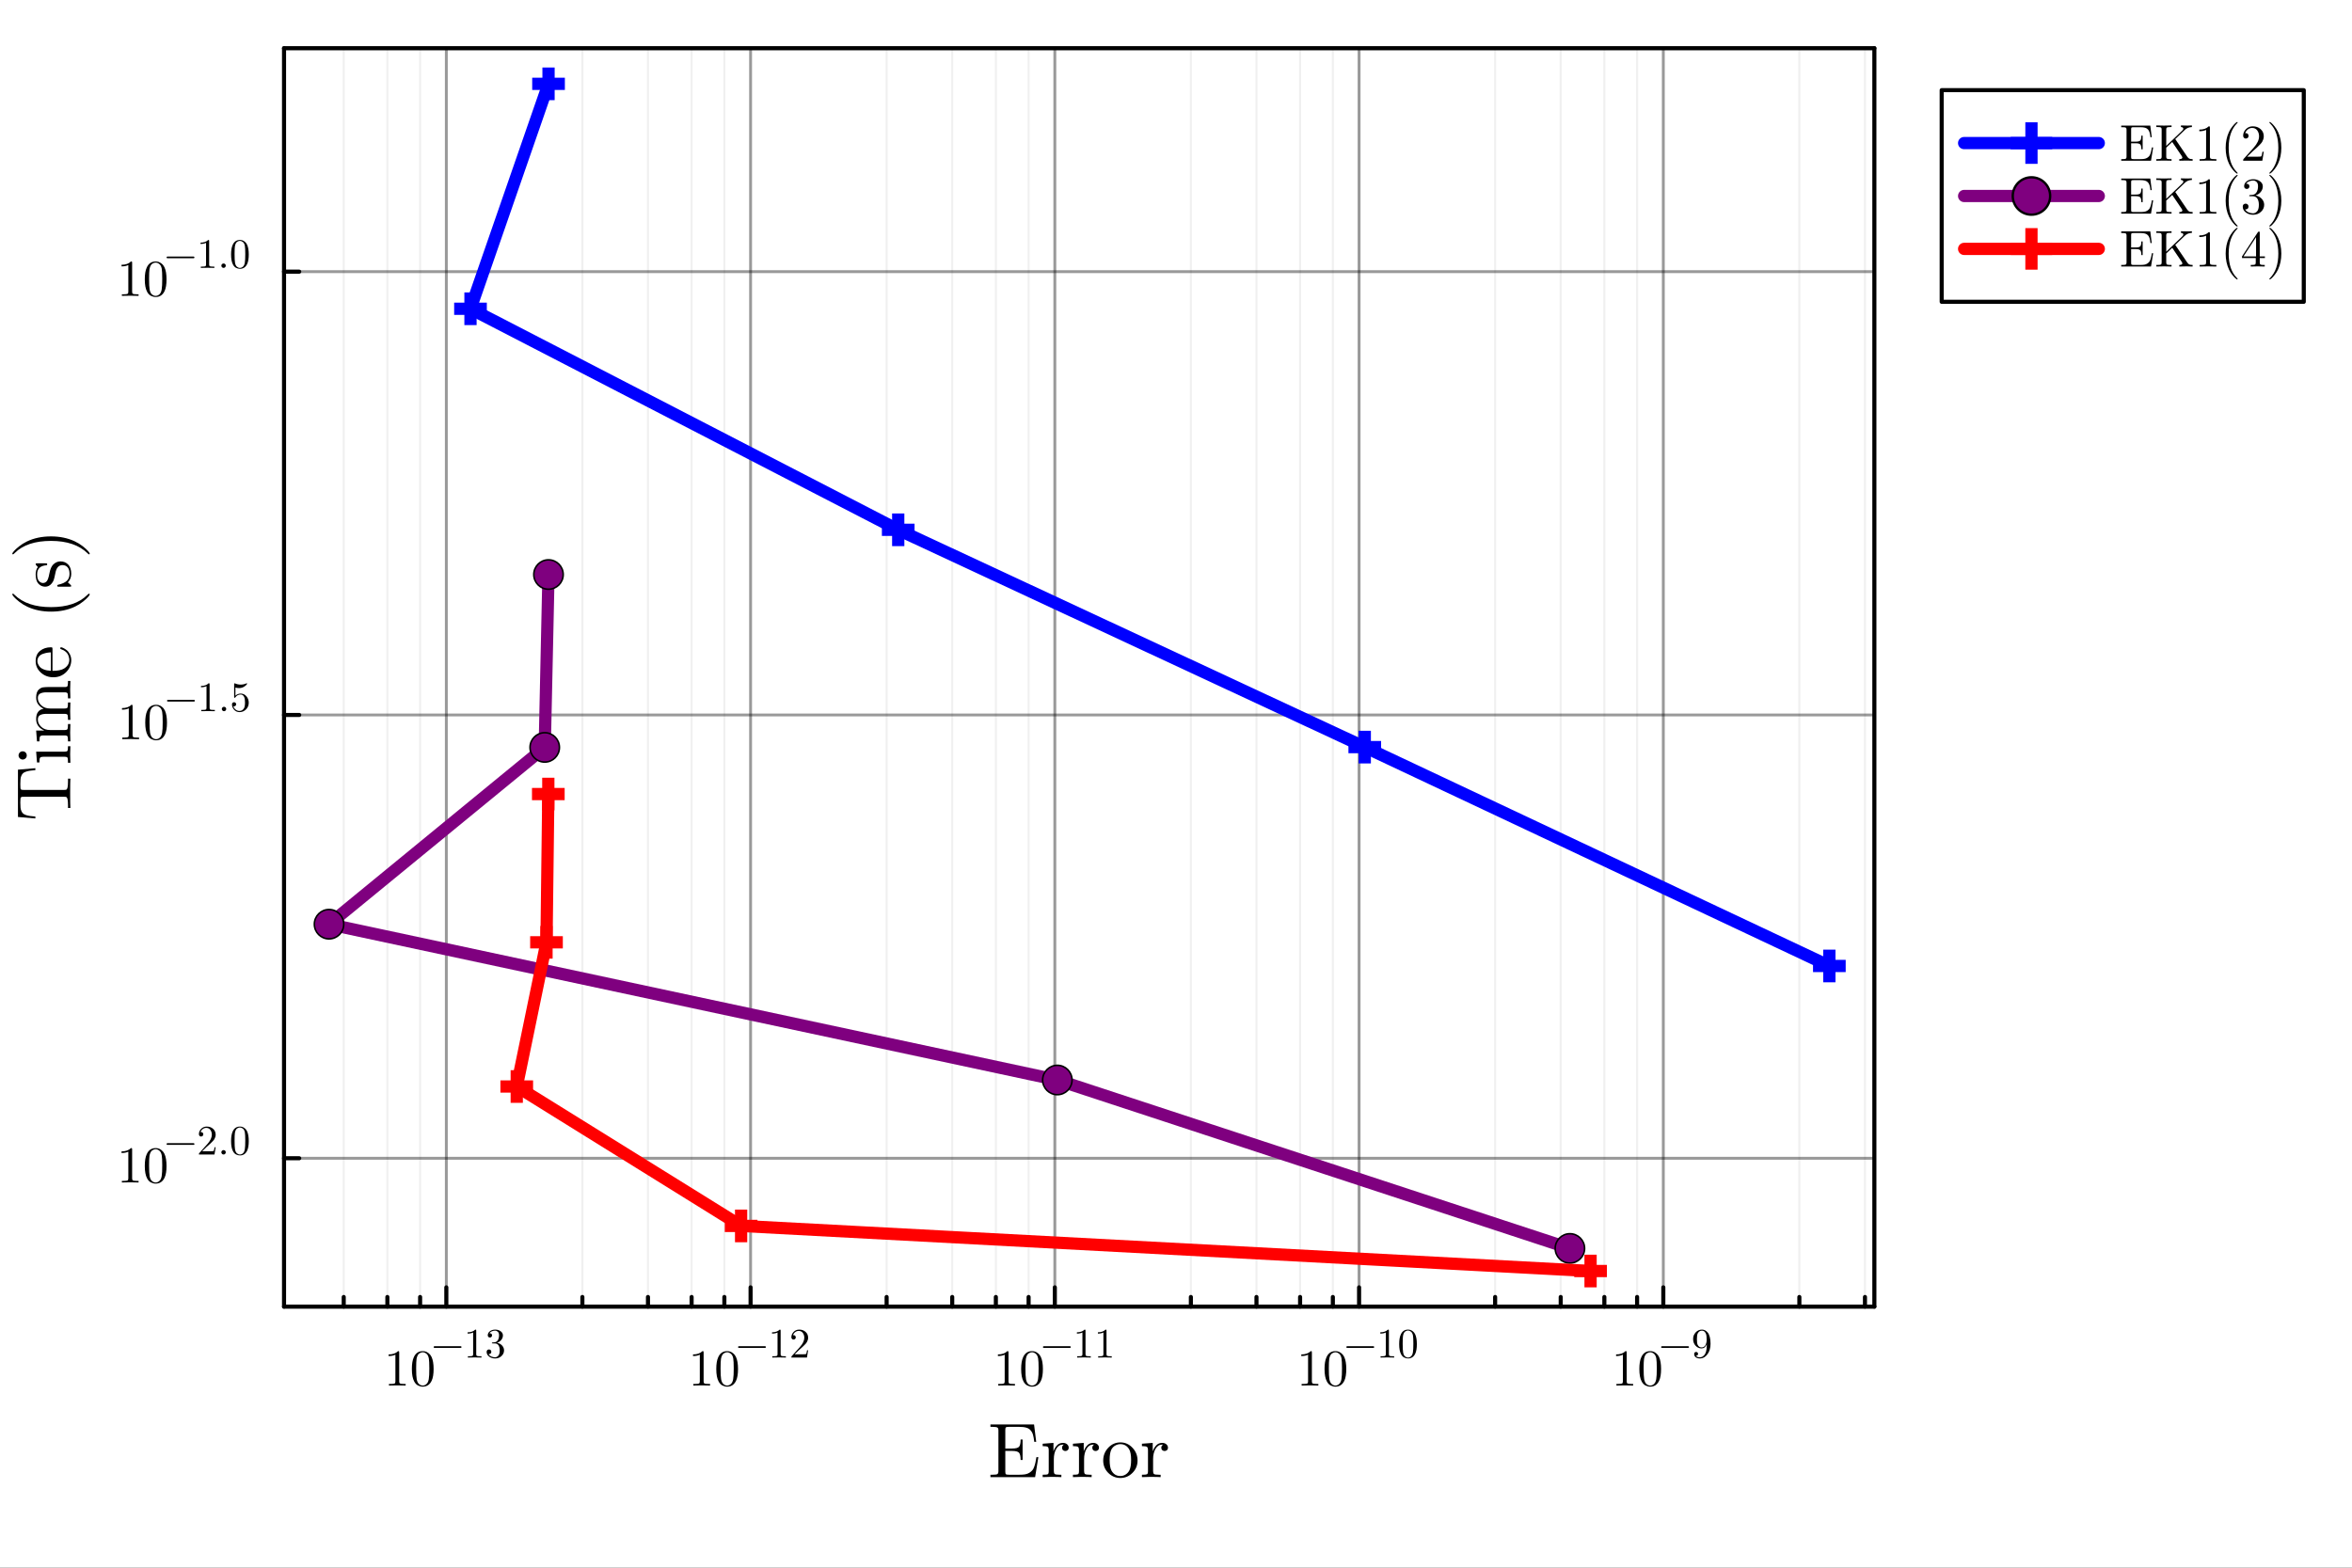 <?xml version="1.0" encoding="utf-8"?>
<svg xmlns="http://www.w3.org/2000/svg" xmlns:xlink="http://www.w3.org/1999/xlink" width="576" height="384" viewBox="0 0 2304 1536">
<rect x="0" y="0" width="2304" height="1536" fill="#333333" stroke="none"/>
<defs>
  <clipPath id="clip470">
    <rect x="0" y="0" width="2304" height="1536"/>
  </clipPath>
</defs>
<path clip-path="url(#clip470)" d="M0 1536 L2304 1536 L2304 0 L0 0  Z" fill="#ffffff" fill-rule="evenodd" fill-opacity="1"/>
<defs>
  <clipPath id="clip471">
    <rect x="460" y="0" width="1614" height="1536"/>
  </clipPath>
</defs>
<path clip-path="url(#clip470)" d="M278.238 1280.22 L1836.11 1280.22 L1836.11 47.244 L278.238 47.244  Z" fill="#ffffff" fill-rule="evenodd" fill-opacity="1"/>
<defs>
  <clipPath id="clip472">
    <rect x="278" y="47" width="1559" height="1234"/>
  </clipPath>
</defs>
<polyline clip-path="url(#clip472)" style="stroke:#000000; stroke-linecap:round; stroke-linejoin:round; stroke-width:2.8; stroke-opacity:0.4; fill:none" points="437.228,1280.22 437.228,47.244 "/>
<polyline clip-path="url(#clip472)" style="stroke:#000000; stroke-linecap:round; stroke-linejoin:round; stroke-width:2.8; stroke-opacity:0.4; fill:none" points="735.264,1280.22 735.264,47.244 "/>
<polyline clip-path="url(#clip472)" style="stroke:#000000; stroke-linecap:round; stroke-linejoin:round; stroke-width:2.8; stroke-opacity:0.4; fill:none" points="1033.3,1280.22 1033.3,47.244 "/>
<polyline clip-path="url(#clip472)" style="stroke:#000000; stroke-linecap:round; stroke-linejoin:round; stroke-width:2.8; stroke-opacity:0.4; fill:none" points="1331.34,1280.22 1331.34,47.244 "/>
<polyline clip-path="url(#clip472)" style="stroke:#000000; stroke-linecap:round; stroke-linejoin:round; stroke-width:2.8; stroke-opacity:0.4; fill:none" points="1629.37,1280.22 1629.37,47.244 "/>
<polyline clip-path="url(#clip472)" style="stroke:#000000; stroke-linecap:round; stroke-linejoin:round; stroke-width:2; stroke-opacity:0.06; fill:none" points="336.717,1280.22 336.717,47.244 "/>
<polyline clip-path="url(#clip472)" style="stroke:#000000; stroke-linecap:round; stroke-linejoin:round; stroke-width:2; stroke-opacity:0.06; fill:none" points="379.462,1280.22 379.462,47.244 "/>
<polyline clip-path="url(#clip472)" style="stroke:#000000; stroke-linecap:round; stroke-linejoin:round; stroke-width:2; stroke-opacity:0.06; fill:none" points="411.541,1280.22 411.541,47.244 "/>
<polyline clip-path="url(#clip472)" style="stroke:#000000; stroke-linecap:round; stroke-linejoin:round; stroke-width:2; stroke-opacity:0.06; fill:none" points="570.497,1280.22 570.497,47.244 "/>
<polyline clip-path="url(#clip472)" style="stroke:#000000; stroke-linecap:round; stroke-linejoin:round; stroke-width:2; stroke-opacity:0.06; fill:none" points="634.753,1280.22 634.753,47.244 "/>
<polyline clip-path="url(#clip472)" style="stroke:#000000; stroke-linecap:round; stroke-linejoin:round; stroke-width:2; stroke-opacity:0.06; fill:none" points="677.498,1280.22 677.498,47.244 "/>
<polyline clip-path="url(#clip472)" style="stroke:#000000; stroke-linecap:round; stroke-linejoin:round; stroke-width:2; stroke-opacity:0.06; fill:none" points="709.577,1280.22 709.577,47.244 "/>
<polyline clip-path="url(#clip472)" style="stroke:#000000; stroke-linecap:round; stroke-linejoin:round; stroke-width:2; stroke-opacity:0.06; fill:none" points="868.533,1280.22 868.533,47.244 "/>
<polyline clip-path="url(#clip472)" style="stroke:#000000; stroke-linecap:round; stroke-linejoin:round; stroke-width:2; stroke-opacity:0.06; fill:none" points="932.79,1280.22 932.79,47.244 "/>
<polyline clip-path="url(#clip472)" style="stroke:#000000; stroke-linecap:round; stroke-linejoin:round; stroke-width:2; stroke-opacity:0.06; fill:none" points="975.535,1280.22 975.535,47.244 "/>
<polyline clip-path="url(#clip472)" style="stroke:#000000; stroke-linecap:round; stroke-linejoin:round; stroke-width:2; stroke-opacity:0.06; fill:none" points="1007.61,1280.22 1007.61,47.244 "/>
<polyline clip-path="url(#clip472)" style="stroke:#000000; stroke-linecap:round; stroke-linejoin:round; stroke-width:2; stroke-opacity:0.06; fill:none" points="1166.57,1280.22 1166.57,47.244 "/>
<polyline clip-path="url(#clip472)" style="stroke:#000000; stroke-linecap:round; stroke-linejoin:round; stroke-width:2; stroke-opacity:0.06; fill:none" points="1230.83,1280.22 1230.83,47.244 "/>
<polyline clip-path="url(#clip472)" style="stroke:#000000; stroke-linecap:round; stroke-linejoin:round; stroke-width:2; stroke-opacity:0.06; fill:none" points="1273.57,1280.22 1273.57,47.244 "/>
<polyline clip-path="url(#clip472)" style="stroke:#000000; stroke-linecap:round; stroke-linejoin:round; stroke-width:2; stroke-opacity:0.06; fill:none" points="1305.65,1280.22 1305.65,47.244 "/>
<polyline clip-path="url(#clip472)" style="stroke:#000000; stroke-linecap:round; stroke-linejoin:round; stroke-width:2; stroke-opacity:0.06; fill:none" points="1464.61,1280.22 1464.61,47.244 "/>
<polyline clip-path="url(#clip472)" style="stroke:#000000; stroke-linecap:round; stroke-linejoin:round; stroke-width:2; stroke-opacity:0.06; fill:none" points="1528.86,1280.22 1528.86,47.244 "/>
<polyline clip-path="url(#clip472)" style="stroke:#000000; stroke-linecap:round; stroke-linejoin:round; stroke-width:2; stroke-opacity:0.06; fill:none" points="1571.61,1280.22 1571.61,47.244 "/>
<polyline clip-path="url(#clip472)" style="stroke:#000000; stroke-linecap:round; stroke-linejoin:round; stroke-width:2; stroke-opacity:0.06; fill:none" points="1603.69,1280.22 1603.69,47.244 "/>
<polyline clip-path="url(#clip472)" style="stroke:#000000; stroke-linecap:round; stroke-linejoin:round; stroke-width:2; stroke-opacity:0.06; fill:none" points="1762.64,1280.22 1762.64,47.244 "/>
<polyline clip-path="url(#clip472)" style="stroke:#000000; stroke-linecap:round; stroke-linejoin:round; stroke-width:2; stroke-opacity:0.06; fill:none" points="1826.9,1280.22 1826.9,47.244 "/>
<polyline clip-path="url(#clip470)" style="stroke:#000000; stroke-linecap:round; stroke-linejoin:round; stroke-width:4; stroke-opacity:1; fill:none" points="278.238,1280.22 1836.11,1280.22 "/>
<polyline clip-path="url(#clip470)" style="stroke:#000000; stroke-linecap:round; stroke-linejoin:round; stroke-width:4; stroke-opacity:1; fill:none" points="278.238,47.244 1836.11,47.244 "/>
<polyline clip-path="url(#clip470)" style="stroke:#000000; stroke-linecap:round; stroke-linejoin:round; stroke-width:4; stroke-opacity:1; fill:none" points="437.228,1280.22 437.228,1261.33 "/>
<polyline clip-path="url(#clip470)" style="stroke:#000000; stroke-linecap:round; stroke-linejoin:round; stroke-width:4; stroke-opacity:1; fill:none" points="735.264,1280.22 735.264,1261.33 "/>
<polyline clip-path="url(#clip470)" style="stroke:#000000; stroke-linecap:round; stroke-linejoin:round; stroke-width:4; stroke-opacity:1; fill:none" points="1033.3,1280.22 1033.3,1261.33 "/>
<polyline clip-path="url(#clip470)" style="stroke:#000000; stroke-linecap:round; stroke-linejoin:round; stroke-width:4; stroke-opacity:1; fill:none" points="1331.34,1280.22 1331.34,1261.33 "/>
<polyline clip-path="url(#clip470)" style="stroke:#000000; stroke-linecap:round; stroke-linejoin:round; stroke-width:4; stroke-opacity:1; fill:none" points="1629.37,1280.22 1629.37,1261.33 "/>
<polyline clip-path="url(#clip470)" style="stroke:#000000; stroke-linecap:round; stroke-linejoin:round; stroke-width:4; stroke-opacity:1; fill:none" points="336.717,1280.22 336.717,1270.78 "/>
<polyline clip-path="url(#clip470)" style="stroke:#000000; stroke-linecap:round; stroke-linejoin:round; stroke-width:4; stroke-opacity:1; fill:none" points="379.462,1280.22 379.462,1270.78 "/>
<polyline clip-path="url(#clip470)" style="stroke:#000000; stroke-linecap:round; stroke-linejoin:round; stroke-width:4; stroke-opacity:1; fill:none" points="411.541,1280.22 411.541,1270.78 "/>
<polyline clip-path="url(#clip470)" style="stroke:#000000; stroke-linecap:round; stroke-linejoin:round; stroke-width:4; stroke-opacity:1; fill:none" points="570.497,1280.22 570.497,1270.78 "/>
<polyline clip-path="url(#clip470)" style="stroke:#000000; stroke-linecap:round; stroke-linejoin:round; stroke-width:4; stroke-opacity:1; fill:none" points="634.753,1280.22 634.753,1270.78 "/>
<polyline clip-path="url(#clip470)" style="stroke:#000000; stroke-linecap:round; stroke-linejoin:round; stroke-width:4; stroke-opacity:1; fill:none" points="677.498,1280.22 677.498,1270.78 "/>
<polyline clip-path="url(#clip470)" style="stroke:#000000; stroke-linecap:round; stroke-linejoin:round; stroke-width:4; stroke-opacity:1; fill:none" points="709.577,1280.22 709.577,1270.78 "/>
<polyline clip-path="url(#clip470)" style="stroke:#000000; stroke-linecap:round; stroke-linejoin:round; stroke-width:4; stroke-opacity:1; fill:none" points="868.533,1280.22 868.533,1270.78 "/>
<polyline clip-path="url(#clip470)" style="stroke:#000000; stroke-linecap:round; stroke-linejoin:round; stroke-width:4; stroke-opacity:1; fill:none" points="932.79,1280.22 932.79,1270.78 "/>
<polyline clip-path="url(#clip470)" style="stroke:#000000; stroke-linecap:round; stroke-linejoin:round; stroke-width:4; stroke-opacity:1; fill:none" points="975.535,1280.22 975.535,1270.78 "/>
<polyline clip-path="url(#clip470)" style="stroke:#000000; stroke-linecap:round; stroke-linejoin:round; stroke-width:4; stroke-opacity:1; fill:none" points="1007.61,1280.22 1007.61,1270.78 "/>
<polyline clip-path="url(#clip470)" style="stroke:#000000; stroke-linecap:round; stroke-linejoin:round; stroke-width:4; stroke-opacity:1; fill:none" points="1166.57,1280.22 1166.57,1270.78 "/>
<polyline clip-path="url(#clip470)" style="stroke:#000000; stroke-linecap:round; stroke-linejoin:round; stroke-width:4; stroke-opacity:1; fill:none" points="1230.83,1280.22 1230.83,1270.78 "/>
<polyline clip-path="url(#clip470)" style="stroke:#000000; stroke-linecap:round; stroke-linejoin:round; stroke-width:4; stroke-opacity:1; fill:none" points="1273.57,1280.22 1273.57,1270.78 "/>
<polyline clip-path="url(#clip470)" style="stroke:#000000; stroke-linecap:round; stroke-linejoin:round; stroke-width:4; stroke-opacity:1; fill:none" points="1305.65,1280.22 1305.65,1270.78 "/>
<polyline clip-path="url(#clip470)" style="stroke:#000000; stroke-linecap:round; stroke-linejoin:round; stroke-width:4; stroke-opacity:1; fill:none" points="1464.61,1280.22 1464.61,1270.78 "/>
<polyline clip-path="url(#clip470)" style="stroke:#000000; stroke-linecap:round; stroke-linejoin:round; stroke-width:4; stroke-opacity:1; fill:none" points="1528.86,1280.22 1528.86,1270.78 "/>
<polyline clip-path="url(#clip470)" style="stroke:#000000; stroke-linecap:round; stroke-linejoin:round; stroke-width:4; stroke-opacity:1; fill:none" points="1571.61,1280.22 1571.61,1270.78 "/>
<polyline clip-path="url(#clip470)" style="stroke:#000000; stroke-linecap:round; stroke-linejoin:round; stroke-width:4; stroke-opacity:1; fill:none" points="1603.69,1280.22 1603.69,1270.78 "/>
<polyline clip-path="url(#clip470)" style="stroke:#000000; stroke-linecap:round; stroke-linejoin:round; stroke-width:4; stroke-opacity:1; fill:none" points="1762.64,1280.22 1762.64,1270.78 "/>
<polyline clip-path="url(#clip470)" style="stroke:#000000; stroke-linecap:round; stroke-linejoin:round; stroke-width:4; stroke-opacity:1; fill:none" points="1826.9,1280.22 1826.9,1270.78 "/>
<path clip-path="url(#clip470)" d="M380.689 1328.64 L380.689 1327.06 Q386.766 1327.06 389.904 1323.82 Q390.768 1323.82 390.916 1324.02 Q391.065 1324.22 391.065 1325.13 L391.065 1353.51 Q391.065 1355.02 391.806 1355.49 Q392.547 1355.96 395.783 1355.96 L397.389 1355.96 L397.389 1357.52 Q395.61 1357.37 389.187 1357.37 Q382.764 1357.37 381.01 1357.52 L381.01 1355.96 L382.616 1355.96 Q385.803 1355.96 386.569 1355.52 Q387.334 1355.05 387.334 1353.51 L387.334 1327.3 Q384.691 1328.64 380.689 1328.64 Z" fill="#000000" fill-rule="nonzero" fill-opacity="1" /><path clip-path="url(#clip470)" d="M403.466 1341.34 Q403.466 1333.9 405.343 1329.85 Q407.962 1323.82 414.138 1323.82 Q415.447 1323.82 416.806 1324.19 Q418.189 1324.54 419.918 1325.9 Q421.672 1327.25 422.734 1329.48 Q424.76 1333.78 424.76 1341.34 Q424.76 1348.72 422.883 1352.75 Q420.141 1358.63 414.088 1358.63 Q411.815 1358.63 409.493 1357.47 Q407.196 1356.31 405.738 1353.51 Q403.466 1349.34 403.466 1341.34 M407.665 1340.72 Q407.665 1348.35 408.209 1351.39 Q408.826 1354.68 410.506 1356.11 Q412.211 1357.52 414.088 1357.52 Q416.114 1357.52 417.794 1356.01 Q419.498 1354.48 420.017 1351.19 Q420.585 1347.96 420.56 1340.72 Q420.56 1333.68 420.066 1330.86 Q419.399 1327.58 417.621 1326.27 Q415.867 1324.93 414.088 1324.93 Q413.421 1324.93 412.705 1325.13 Q412.013 1325.33 411 1325.9 Q409.987 1326.46 409.197 1327.87 Q408.431 1329.28 408.061 1331.41 Q407.665 1334.15 407.665 1340.72 Z" fill="#000000" fill-rule="nonzero" fill-opacity="1" /><path clip-path="url(#clip470)" d="M451.897 1319.25 Q452.138 1319.49 452.138 1319.83 Q452.138 1320.17 451.897 1320.41 Q451.656 1320.65 451.315 1320.65 L425.583 1320.65 Q425.242 1320.65 425.001 1320.41 Q424.76 1320.17 424.76 1319.83 Q424.76 1319.49 425.001 1319.25 Q425.242 1319.01 425.583 1319.01 L451.315 1319.01 Q451.656 1319.01 451.897 1319.25 Z" fill="#000000" fill-rule="nonzero" fill-opacity="1" /><path clip-path="url(#clip470)" d="M458.079 1306.64 L458.079 1305.36 Q463.016 1305.36 465.565 1302.73 Q466.268 1302.73 466.388 1302.89 Q466.509 1303.05 466.509 1303.79 L466.509 1326.85 Q466.509 1328.08 467.111 1328.46 Q467.713 1328.84 470.342 1328.84 L471.647 1328.84 L471.647 1330.11 Q470.202 1329.99 464.983 1329.99 Q459.765 1329.99 458.34 1330.11 L458.34 1328.84 L459.644 1328.84 Q462.233 1328.84 462.856 1328.48 Q463.478 1328.1 463.478 1326.85 L463.478 1305.56 Q461.33 1306.64 458.079 1306.64 Z" fill="#000000" fill-rule="nonzero" fill-opacity="1" /><path clip-path="url(#clip470)" d="M476.705 1324.57 Q476.705 1323.34 477.408 1322.76 Q478.11 1322.18 479.013 1322.18 Q479.957 1322.18 480.619 1322.8 Q481.301 1323.4 481.301 1324.47 Q481.301 1325.61 480.499 1326.25 Q479.716 1326.89 478.592 1326.73 Q479.575 1328.38 481.382 1329.12 Q483.208 1329.87 484.894 1329.87 Q486.66 1329.87 488.086 1328.34 Q489.531 1326.81 489.531 1323.08 Q489.531 1319.91 488.286 1318.08 Q487.062 1316.26 484.633 1316.26 L482.827 1316.26 Q482.205 1316.26 482.024 1316.2 Q481.843 1316.14 481.843 1315.8 Q481.843 1315.39 482.466 1315.31 Q483.088 1315.31 484.071 1315.19 Q486.46 1315.11 487.724 1313.05 Q488.868 1311.12 488.868 1308.37 Q488.868 1305.86 487.664 1304.82 Q486.48 1303.75 484.934 1303.75 Q483.489 1303.75 481.904 1304.35 Q480.318 1304.96 479.455 1306.3 Q482.004 1306.3 482.004 1308.37 Q482.004 1309.27 481.422 1309.87 Q480.86 1310.46 479.916 1310.46 Q479.013 1310.46 478.411 1309.89 Q477.809 1309.31 477.809 1308.33 Q477.809 1305.98 479.896 1304.35 Q482.004 1302.73 485.095 1302.73 Q488.146 1302.73 490.394 1304.33 Q492.662 1305.94 492.662 1308.41 Q492.662 1310.84 491.056 1312.82 Q489.45 1314.81 486.901 1315.63 Q490.032 1316.26 491.899 1318.38 Q493.766 1320.49 493.766 1323.08 Q493.766 1326.29 491.237 1328.66 Q488.708 1331.01 485.015 1331.01 Q481.602 1331.01 479.154 1329.16 Q476.705 1327.32 476.705 1324.57 Z" fill="#000000" fill-rule="nonzero" fill-opacity="1" /><path clip-path="url(#clip470)" d="M678.886 1328.64 L678.886 1327.06 Q684.963 1327.06 688.101 1323.82 Q688.965 1323.82 689.113 1324.02 Q689.262 1324.22 689.262 1325.13 L689.262 1353.51 Q689.262 1355.02 690.003 1355.49 Q690.744 1355.96 693.98 1355.96 L695.586 1355.96 L695.586 1357.52 Q693.807 1357.37 687.384 1357.37 Q680.961 1357.37 679.207 1357.52 L679.207 1355.96 L680.813 1355.96 Q684 1355.96 684.766 1355.52 Q685.531 1355.05 685.531 1353.51 L685.531 1327.3 Q682.888 1328.64 678.886 1328.64 Z" fill="#000000" fill-rule="nonzero" fill-opacity="1" /><path clip-path="url(#clip470)" d="M701.663 1341.34 Q701.663 1333.9 703.54 1329.85 Q706.159 1323.82 712.335 1323.82 Q713.644 1323.82 715.002 1324.19 Q716.386 1324.54 718.115 1325.9 Q719.869 1327.25 720.931 1329.48 Q722.957 1333.78 722.957 1341.34 Q722.957 1348.72 721.08 1352.75 Q718.337 1358.63 712.285 1358.63 Q710.012 1358.63 707.69 1357.47 Q705.393 1356.31 703.935 1353.51 Q701.663 1349.34 701.663 1341.34 M705.862 1340.72 Q705.862 1348.35 706.406 1351.39 Q707.023 1354.68 708.703 1356.11 Q710.408 1357.52 712.285 1357.52 Q714.311 1357.52 715.991 1356.01 Q717.695 1354.48 718.214 1351.19 Q718.782 1347.96 718.757 1340.72 Q718.757 1333.68 718.263 1330.86 Q717.596 1327.58 715.818 1326.27 Q714.064 1324.93 712.285 1324.93 Q711.618 1324.93 710.902 1325.13 Q710.21 1325.33 709.197 1325.9 Q708.184 1326.46 707.394 1327.87 Q706.628 1329.28 706.258 1331.41 Q705.862 1334.15 705.862 1340.72 Z" fill="#000000" fill-rule="nonzero" fill-opacity="1" /><path clip-path="url(#clip470)" d="M750.094 1319.25 Q750.334 1319.49 750.334 1319.83 Q750.334 1320.17 750.094 1320.41 Q749.853 1320.65 749.512 1320.65 L723.78 1320.65 Q723.439 1320.65 723.198 1320.41 Q722.957 1320.17 722.957 1319.83 Q722.957 1319.49 723.198 1319.25 Q723.439 1319.01 723.78 1319.01 L749.512 1319.01 Q749.853 1319.01 750.094 1319.25 Z" fill="#000000" fill-rule="nonzero" fill-opacity="1" /><path clip-path="url(#clip470)" d="M756.276 1306.64 L756.276 1305.36 Q761.213 1305.36 763.762 1302.73 Q764.465 1302.73 764.585 1302.89 Q764.706 1303.05 764.706 1303.79 L764.706 1326.85 Q764.706 1328.08 765.308 1328.46 Q765.91 1328.84 768.539 1328.84 L769.844 1328.84 L769.844 1330.11 Q768.399 1329.99 763.18 1329.99 Q757.962 1329.99 756.537 1330.11 L756.537 1328.84 L757.841 1328.84 Q760.43 1328.84 761.053 1328.48 Q761.675 1328.1 761.675 1326.85 L761.675 1305.56 Q759.527 1306.64 756.276 1306.64 Z" fill="#000000" fill-rule="nonzero" fill-opacity="1" /><path clip-path="url(#clip470)" d="M775.223 1330.11 Q775.223 1329.36 775.283 1329.14 Q775.364 1328.92 775.685 1328.58 L783.573 1319.79 Q787.888 1314.93 787.888 1310.7 Q787.888 1307.95 786.443 1305.98 Q785.018 1304.01 782.389 1304.01 Q780.582 1304.01 779.057 1305.12 Q777.531 1306.22 776.829 1308.19 Q776.949 1308.15 777.371 1308.15 Q778.394 1308.15 778.956 1308.79 Q779.538 1309.43 779.538 1310.3 Q779.538 1311.4 778.816 1311.94 Q778.113 1312.46 777.411 1312.46 Q777.13 1312.46 776.749 1312.4 Q776.387 1312.34 775.805 1311.78 Q775.223 1311.2 775.223 1310.18 Q775.223 1307.3 777.391 1305.02 Q779.579 1302.73 782.91 1302.73 Q786.684 1302.73 789.153 1304.98 Q791.642 1307.2 791.642 1310.7 Q791.642 1311.92 791.26 1313.05 Q790.899 1314.15 790.397 1315.01 Q789.915 1315.88 788.591 1317.26 Q787.266 1318.65 786.202 1319.63 Q785.138 1320.61 782.75 1322.7 L778.394 1326.93 L785.801 1326.93 Q789.414 1326.93 789.695 1326.61 Q790.096 1326.03 790.598 1322.96 L791.642 1322.96 L790.477 1330.11 L775.223 1330.11 Z" fill="#000000" fill-rule="nonzero" fill-opacity="1" /><path clip-path="url(#clip470)" d="M977.545 1328.64 L977.545 1327.06 Q983.622 1327.06 986.759 1323.82 Q987.624 1323.82 987.772 1324.02 Q987.92 1324.22 987.92 1325.13 L987.92 1353.51 Q987.92 1355.02 988.661 1355.49 Q989.402 1355.96 992.639 1355.96 L994.244 1355.96 L994.244 1357.52 Q992.466 1357.37 986.043 1357.37 Q979.62 1357.37 977.866 1357.52 L977.866 1355.96 L979.472 1355.96 Q982.658 1355.96 983.424 1355.52 Q984.19 1355.05 984.19 1353.51 L984.19 1327.3 Q981.547 1328.64 977.545 1328.64 Z" fill="#000000" fill-rule="nonzero" fill-opacity="1" /><path clip-path="url(#clip470)" d="M1000.32 1341.34 Q1000.32 1333.9 1002.2 1329.85 Q1004.82 1323.82 1010.99 1323.82 Q1012.3 1323.82 1013.66 1324.19 Q1015.04 1324.54 1016.77 1325.9 Q1018.53 1327.25 1019.59 1329.48 Q1021.62 1333.78 1021.62 1341.34 Q1021.62 1348.72 1019.74 1352.75 Q1017 1358.63 1010.94 1358.63 Q1008.67 1358.63 1006.35 1357.47 Q1004.05 1356.31 1002.59 1353.51 Q1000.32 1349.34 1000.32 1341.34 M1004.52 1340.72 Q1004.52 1348.35 1005.06 1351.39 Q1005.68 1354.68 1007.36 1356.11 Q1009.07 1357.52 1010.94 1357.52 Q1012.97 1357.52 1014.65 1356.01 Q1016.35 1354.48 1016.87 1351.19 Q1017.44 1347.96 1017.42 1340.72 Q1017.42 1333.68 1016.92 1330.86 Q1016.25 1327.58 1014.48 1326.27 Q1012.72 1324.93 1010.94 1324.93 Q1010.28 1324.93 1009.56 1325.13 Q1008.87 1325.33 1007.86 1325.9 Q1006.84 1326.46 1006.05 1327.87 Q1005.29 1329.28 1004.92 1331.41 Q1004.52 1334.15 1004.52 1340.72 Z" fill="#000000" fill-rule="nonzero" fill-opacity="1" /><path clip-path="url(#clip470)" d="M1048.75 1319.25 Q1048.99 1319.49 1048.99 1319.83 Q1048.99 1320.17 1048.75 1320.41 Q1048.51 1320.65 1048.17 1320.65 L1022.44 1320.65 Q1022.1 1320.65 1021.86 1320.41 Q1021.62 1320.17 1021.62 1319.83 Q1021.62 1319.49 1021.86 1319.25 Q1022.1 1319.01 1022.44 1319.01 L1048.17 1319.01 Q1048.51 1319.01 1048.75 1319.25 Z" fill="#000000" fill-rule="nonzero" fill-opacity="1" /><path clip-path="url(#clip470)" d="M1054.93 1306.64 L1054.93 1305.36 Q1059.87 1305.36 1062.42 1302.73 Q1063.12 1302.73 1063.24 1302.89 Q1063.36 1303.05 1063.36 1303.79 L1063.36 1326.85 Q1063.36 1328.08 1063.97 1328.46 Q1064.57 1328.84 1067.2 1328.84 L1068.5 1328.84 L1068.5 1330.11 Q1067.06 1329.99 1061.84 1329.99 Q1056.62 1329.99 1055.2 1330.11 L1055.2 1328.84 L1056.5 1328.84 Q1059.09 1328.84 1059.71 1328.48 Q1060.33 1328.1 1060.33 1326.85 L1060.33 1305.56 Q1058.19 1306.64 1054.93 1306.64 Z" fill="#000000" fill-rule="nonzero" fill-opacity="1" /><path clip-path="url(#clip470)" d="M1075.49 1306.64 L1075.49 1305.36 Q1080.42 1305.36 1082.97 1302.73 Q1083.68 1302.73 1083.8 1302.89 Q1083.92 1303.05 1083.92 1303.79 L1083.92 1326.85 Q1083.92 1328.08 1084.52 1328.46 Q1085.12 1328.84 1087.75 1328.84 L1089.06 1328.84 L1089.06 1330.11 Q1087.61 1329.99 1082.39 1329.99 Q1077.17 1329.99 1075.75 1330.11 L1075.75 1328.84 L1077.05 1328.84 Q1079.64 1328.84 1080.26 1328.48 Q1080.89 1328.1 1080.89 1326.85 L1080.89 1305.56 Q1078.74 1306.64 1075.49 1306.64 Z" fill="#000000" fill-rule="nonzero" fill-opacity="1" /><path clip-path="url(#clip470)" d="M1274.74 1328.64 L1274.74 1327.06 Q1280.82 1327.06 1283.95 1323.82 Q1284.82 1323.82 1284.97 1324.02 Q1285.11 1324.22 1285.11 1325.13 L1285.11 1353.51 Q1285.11 1355.02 1285.85 1355.49 Q1286.6 1355.96 1289.83 1355.96 L1291.44 1355.96 L1291.44 1357.52 Q1289.66 1357.37 1283.24 1357.37 Q1276.81 1357.37 1275.06 1357.52 L1275.06 1355.96 L1276.66 1355.96 Q1279.85 1355.96 1280.62 1355.52 Q1281.38 1355.05 1281.38 1353.51 L1281.38 1327.3 Q1278.74 1328.64 1274.74 1328.64 Z" fill="#000000" fill-rule="nonzero" fill-opacity="1" /><path clip-path="url(#clip470)" d="M1297.51 1341.34 Q1297.51 1333.9 1299.39 1329.85 Q1302.01 1323.82 1308.19 1323.82 Q1309.5 1323.82 1310.85 1324.19 Q1312.24 1324.54 1313.97 1325.9 Q1315.72 1327.25 1316.78 1329.48 Q1318.81 1333.78 1318.81 1341.34 Q1318.81 1348.72 1316.93 1352.75 Q1314.19 1358.63 1308.14 1358.63 Q1305.86 1358.63 1303.54 1357.47 Q1301.24 1356.31 1299.79 1353.51 Q1297.51 1349.34 1297.51 1341.34 M1301.71 1340.72 Q1301.71 1348.35 1302.26 1351.39 Q1302.88 1354.68 1304.56 1356.11 Q1306.26 1357.52 1308.14 1357.52 Q1310.16 1357.52 1311.84 1356.01 Q1313.55 1354.48 1314.07 1351.19 Q1314.63 1347.96 1314.61 1340.72 Q1314.61 1333.68 1314.12 1330.86 Q1313.45 1327.58 1311.67 1326.27 Q1309.92 1324.93 1308.14 1324.93 Q1307.47 1324.93 1306.75 1325.13 Q1306.06 1325.33 1305.05 1325.9 Q1304.04 1326.46 1303.25 1327.87 Q1302.48 1329.28 1302.11 1331.41 Q1301.71 1334.15 1301.71 1340.72 Z" fill="#000000" fill-rule="nonzero" fill-opacity="1" /><path clip-path="url(#clip470)" d="M1345.95 1319.25 Q1346.19 1319.49 1346.19 1319.83 Q1346.19 1320.17 1345.95 1320.41 Q1345.7 1320.65 1345.36 1320.65 L1319.63 1320.65 Q1319.29 1320.65 1319.05 1320.41 Q1318.81 1320.17 1318.81 1319.83 Q1318.81 1319.49 1319.05 1319.25 Q1319.29 1319.01 1319.63 1319.01 L1345.36 1319.01 Q1345.7 1319.01 1345.95 1319.25 Z" fill="#000000" fill-rule="nonzero" fill-opacity="1" /><path clip-path="url(#clip470)" d="M1352.13 1306.64 L1352.13 1305.36 Q1357.07 1305.36 1359.61 1302.73 Q1360.32 1302.73 1360.44 1302.89 Q1360.56 1303.05 1360.56 1303.79 L1360.56 1326.85 Q1360.56 1328.08 1361.16 1328.46 Q1361.76 1328.84 1364.39 1328.84 L1365.7 1328.84 L1365.7 1330.11 Q1364.25 1329.99 1359.03 1329.99 Q1353.81 1329.99 1352.39 1330.11 L1352.39 1328.84 L1353.69 1328.84 Q1356.28 1328.84 1356.9 1328.48 Q1357.53 1328.1 1357.53 1326.85 L1357.53 1305.56 Q1355.38 1306.64 1352.13 1306.64 Z" fill="#000000" fill-rule="nonzero" fill-opacity="1" /><path clip-path="url(#clip470)" d="M1370.63 1316.96 Q1370.63 1310.92 1372.16 1307.63 Q1374.29 1302.73 1379.3 1302.73 Q1380.37 1302.73 1381.47 1303.03 Q1382.6 1303.31 1384 1304.41 Q1385.43 1305.52 1386.29 1307.32 Q1387.94 1310.82 1387.94 1316.96 Q1387.94 1322.96 1386.41 1326.23 Q1384.18 1331.01 1379.26 1331.01 Q1377.42 1331.01 1375.53 1330.07 Q1373.66 1329.12 1372.48 1326.85 Q1370.63 1323.46 1370.63 1316.96 M1374.05 1316.46 Q1374.05 1322.66 1374.49 1325.13 Q1374.99 1327.8 1376.35 1328.96 Q1377.74 1330.11 1379.26 1330.11 Q1380.91 1330.11 1382.27 1328.88 Q1383.66 1327.64 1384.08 1324.97 Q1384.54 1322.34 1384.52 1316.46 Q1384.52 1310.74 1384.12 1308.45 Q1383.58 1305.78 1382.13 1304.72 Q1380.71 1303.63 1379.26 1303.63 Q1378.72 1303.63 1378.14 1303.79 Q1377.58 1303.95 1376.76 1304.41 Q1375.93 1304.88 1375.29 1306.02 Q1374.67 1307.16 1374.37 1308.89 Q1374.05 1311.12 1374.05 1316.46 Z" fill="#000000" fill-rule="nonzero" fill-opacity="1" /><path clip-path="url(#clip470)" d="M1583.11 1328.64 L1583.11 1327.06 Q1589.19 1327.06 1592.33 1323.82 Q1593.19 1323.82 1593.34 1324.02 Q1593.49 1324.22 1593.49 1325.13 L1593.49 1353.51 Q1593.49 1355.02 1594.23 1355.49 Q1594.97 1355.96 1598.21 1355.96 L1599.81 1355.96 L1599.81 1357.52 Q1598.03 1357.37 1591.61 1357.37 Q1585.19 1357.37 1583.43 1357.52 L1583.43 1355.96 L1585.04 1355.96 Q1588.22 1355.96 1588.99 1355.52 Q1589.76 1355.05 1589.76 1353.51 L1589.76 1327.3 Q1587.11 1328.64 1583.11 1328.64 Z" fill="#000000" fill-rule="nonzero" fill-opacity="1" /><path clip-path="url(#clip470)" d="M1605.89 1341.34 Q1605.89 1333.9 1607.77 1329.85 Q1610.38 1323.82 1616.56 1323.82 Q1617.87 1323.82 1619.23 1324.19 Q1620.61 1324.54 1622.34 1325.9 Q1624.09 1327.25 1625.16 1329.48 Q1627.18 1333.78 1627.18 1341.34 Q1627.18 1348.72 1625.3 1352.75 Q1622.56 1358.63 1616.51 1358.63 Q1614.24 1358.63 1611.92 1357.47 Q1609.62 1356.31 1608.16 1353.51 Q1605.89 1349.34 1605.89 1341.34 M1610.09 1340.72 Q1610.09 1348.35 1610.63 1351.39 Q1611.25 1354.68 1612.93 1356.11 Q1614.63 1357.52 1616.51 1357.52 Q1618.54 1357.52 1620.22 1356.01 Q1621.92 1354.48 1622.44 1351.19 Q1623.01 1347.96 1622.98 1340.72 Q1622.98 1333.68 1622.49 1330.86 Q1621.82 1327.58 1620.04 1326.27 Q1618.29 1324.93 1616.51 1324.93 Q1615.84 1324.93 1615.13 1325.13 Q1614.44 1325.33 1613.42 1325.9 Q1612.41 1326.46 1611.62 1327.87 Q1610.85 1329.28 1610.48 1331.41 Q1610.09 1334.15 1610.09 1340.72 Z" fill="#000000" fill-rule="nonzero" fill-opacity="1" /><path clip-path="url(#clip470)" d="M1654.32 1319.25 Q1654.56 1319.49 1654.56 1319.83 Q1654.56 1320.17 1654.32 1320.41 Q1654.08 1320.65 1653.74 1320.65 L1628.01 1320.65 Q1627.66 1320.65 1627.42 1320.41 Q1627.18 1320.17 1627.18 1319.83 Q1627.18 1319.49 1627.42 1319.25 Q1627.66 1319.01 1628.01 1319.01 L1653.74 1319.01 Q1654.08 1319.01 1654.32 1319.25 Z" fill="#000000" fill-rule="nonzero" fill-opacity="1" /><path clip-path="url(#clip470)" d="M1658.57 1311.98 Q1658.57 1309.79 1659.22 1308.31 Q1659.86 1306.8 1661.2 1305.32 Q1663.67 1302.73 1667.24 1302.73 Q1668.77 1302.73 1670.11 1303.37 Q1671.48 1304.01 1672.76 1305.48 Q1674.07 1306.92 1674.85 1309.79 Q1675.63 1312.64 1675.63 1316.58 Q1675.63 1322.94 1672.54 1326.97 Q1669.47 1331.01 1665.32 1331.01 Q1662.69 1331.01 1661.14 1329.83 Q1659.6 1328.62 1659.6 1326.57 Q1659.6 1325.51 1660.2 1325.07 Q1660.8 1324.61 1661.48 1324.61 Q1662.23 1324.61 1662.81 1325.11 Q1663.39 1325.59 1663.39 1326.49 Q1663.39 1327.24 1662.91 1327.82 Q1662.45 1328.38 1661.24 1328.38 Q1662.43 1329.87 1665.28 1329.87 Q1666.3 1329.87 1667.33 1329.4 Q1668.35 1328.92 1669.45 1327.78 Q1670.58 1326.61 1671.26 1324.19 Q1671.94 1321.76 1671.94 1318.34 L1671.94 1317.04 Q1670.3 1321.15 1666.8 1321.15 Q1663.35 1321.15 1660.96 1318.5 Q1658.57 1315.86 1658.57 1311.98 M1662.27 1312.02 Q1662.27 1316.1 1663.01 1317.6 Q1664.27 1320.19 1666.84 1320.19 Q1669.35 1320.19 1670.6 1317.96 Q1671.86 1315.71 1671.86 1312.8 Q1671.86 1308.77 1671.2 1307 Q1669.97 1303.75 1667.24 1303.75 Q1664.54 1303.75 1663.13 1306.34 Q1662.27 1307.87 1662.27 1312.02 Z" fill="#000000" fill-rule="nonzero" fill-opacity="1" /><path clip-path="url(#clip470)" d="M970.225 1447.26 L970.225 1444.92 L972.041 1444.92 Q976.154 1444.92 977.08 1444.26 Q978.044 1443.55 978.044 1441.33 L978.044 1401.57 Q978.044 1399.38 977.08 1398.72 Q976.117 1398.01 972.041 1398.01 L970.225 1398.01 L970.225 1395.64 L1012.95 1395.64 L1015.06 1412.72 L1013.17 1412.72 Q1012.65 1408.39 1011.95 1405.9 Q1011.28 1403.38 1009.61 1401.46 Q1007.98 1399.53 1005.28 1398.79 Q1002.61 1398.01 998.276 1398.01 L988.493 1398.01 Q985.899 1398.01 985.344 1398.57 Q984.788 1399.09 984.788 1401.05 L984.788 1419.24 L991.606 1419.24 Q996.831 1419.24 998.313 1417.43 Q999.795 1415.61 999.795 1410.39 L1001.72 1410.39 L1001.72 1430.47 L999.795 1430.47 Q999.795 1425.32 998.313 1423.47 Q996.831 1421.62 991.606 1421.62 L984.788 1421.62 L984.788 1441.88 Q984.788 1443.85 985.344 1444.4 Q985.937 1444.92 988.493 1444.92 L998.609 1444.92 Q1001.87 1444.92 1004.24 1444.52 Q1006.65 1444.07 1008.32 1443.03 Q1009.99 1441.96 1011.1 1440.74 Q1012.25 1439.51 1013.02 1437.33 Q1013.84 1435.1 1014.28 1433.07 Q1014.77 1431.03 1015.28 1427.69 L1017.17 1427.69 L1013.99 1447.26 L970.225 1447.26 Z" fill="#000000" fill-rule="nonzero" fill-opacity="1" /><path clip-path="url(#clip470)" d="M1021.4 1447.26 L1021.4 1444.92 Q1025.44 1444.92 1026.36 1444.44 Q1027.33 1443.92 1027.33 1441.48 L1027.33 1421.13 Q1027.33 1418.32 1026.33 1417.61 Q1025.36 1416.91 1021.4 1416.91 L1021.4 1414.54 L1031.96 1413.72 L1031.96 1422.06 Q1033.03 1418.8 1035.29 1416.28 Q1037.59 1413.72 1041.3 1413.72 Q1043.74 1413.72 1045.3 1415.09 Q1046.89 1416.46 1046.89 1418.35 Q1046.89 1420.02 1045.85 1420.87 Q1044.85 1421.69 1043.63 1421.69 Q1042.26 1421.69 1041.3 1420.84 Q1040.37 1419.95 1040.37 1418.43 Q1040.37 1417.5 1040.78 1416.8 Q1041.22 1416.06 1041.56 1415.8 Q1041.89 1415.54 1042.11 1415.46 Q1041.96 1415.39 1041.3 1415.39 Q1037.11 1415.39 1034.7 1419.58 Q1032.33 1423.73 1032.33 1429.66 L1032.33 1441.33 Q1032.33 1443.51 1033.22 1444.22 Q1034.15 1444.92 1038.11 1444.92 L1039.7 1444.92 L1039.7 1447.26 Q1036.66 1447.03 1030.07 1447.03 Q1029.14 1447.03 1027.7 1447.07 Q1026.25 1447.11 1024.36 1447.18 Q1022.47 1447.26 1021.4 1447.26 Z" fill="#000000" fill-rule="nonzero" fill-opacity="1" /><path clip-path="url(#clip470)" d="M1051.04 1447.26 L1051.04 1444.92 Q1055.08 1444.92 1056.01 1444.44 Q1056.97 1443.92 1056.97 1441.48 L1056.97 1421.13 Q1056.97 1418.32 1055.97 1417.61 Q1055.01 1416.91 1051.04 1416.91 L1051.04 1414.54 L1061.6 1413.72 L1061.6 1422.06 Q1062.68 1418.8 1064.94 1416.28 Q1067.24 1413.72 1070.94 1413.72 Q1073.39 1413.72 1074.94 1415.09 Q1076.54 1416.46 1076.54 1418.35 Q1076.54 1420.02 1075.5 1420.87 Q1074.5 1421.69 1073.28 1421.69 Q1071.9 1421.69 1070.94 1420.84 Q1070.01 1419.95 1070.01 1418.43 Q1070.01 1417.5 1070.42 1416.8 Q1070.87 1416.06 1071.2 1415.8 Q1071.53 1415.54 1071.76 1415.46 Q1071.61 1415.39 1070.94 1415.39 Q1066.75 1415.39 1064.34 1419.58 Q1061.97 1423.73 1061.97 1429.66 L1061.97 1441.33 Q1061.97 1443.51 1062.86 1444.22 Q1063.79 1444.92 1067.75 1444.92 L1069.35 1444.92 L1069.35 1447.26 Q1066.31 1447.03 1059.71 1447.03 Q1058.79 1447.03 1057.34 1447.07 Q1055.9 1447.11 1054.01 1447.18 Q1052.12 1447.26 1051.04 1447.26 Z" fill="#000000" fill-rule="nonzero" fill-opacity="1" /><path clip-path="url(#clip470)" d="M1085.69 1443.18 Q1080.69 1438.22 1080.69 1431.03 Q1080.69 1423.8 1085.58 1418.54 Q1090.51 1413.24 1097.55 1413.24 Q1104.44 1413.24 1109.37 1418.5 Q1114.33 1423.73 1114.33 1431.03 Q1114.33 1438.18 1109.33 1443.14 Q1104.36 1448.11 1097.47 1448.11 Q1090.73 1448.11 1085.69 1443.18 M1086.99 1430.4 Q1086.99 1437.77 1088.91 1441.11 Q1091.88 1446.18 1097.55 1446.18 Q1100.36 1446.18 1102.7 1444.66 Q1105.07 1443.14 1106.37 1440.59 Q1108.03 1437.25 1108.03 1430.4 Q1108.03 1423.1 1106.03 1419.87 Q1103.07 1414.95 1097.47 1414.95 Q1095.03 1414.95 1092.62 1416.24 Q1090.25 1417.5 1088.8 1420.02 Q1086.99 1423.36 1086.99 1430.4 Z" fill="#000000" fill-rule="nonzero" fill-opacity="1" /><path clip-path="url(#clip470)" d="M1118.63 1447.26 L1118.63 1444.92 Q1122.67 1444.92 1123.6 1444.44 Q1124.56 1443.92 1124.56 1441.48 L1124.56 1421.13 Q1124.56 1418.32 1123.56 1417.61 Q1122.6 1416.91 1118.63 1416.91 L1118.63 1414.54 L1129.19 1413.72 L1129.19 1422.06 Q1130.27 1418.8 1132.53 1416.28 Q1134.82 1413.72 1138.53 1413.72 Q1140.97 1413.72 1142.53 1415.09 Q1144.12 1416.46 1144.12 1418.35 Q1144.12 1420.02 1143.09 1420.87 Q1142.09 1421.69 1140.86 1421.69 Q1139.49 1421.69 1138.53 1420.84 Q1137.6 1419.95 1137.6 1418.43 Q1137.6 1417.5 1138.01 1416.8 Q1138.46 1416.06 1138.79 1415.8 Q1139.12 1415.54 1139.34 1415.46 Q1139.2 1415.39 1138.53 1415.39 Q1134.34 1415.39 1131.93 1419.58 Q1129.56 1423.73 1129.56 1429.66 L1129.56 1441.33 Q1129.56 1443.51 1130.45 1444.22 Q1131.38 1444.92 1135.34 1444.92 L1136.94 1444.92 L1136.94 1447.26 Q1133.9 1447.03 1127.3 1447.03 Q1126.38 1447.03 1124.93 1447.07 Q1123.48 1447.11 1121.6 1447.18 Q1119.71 1447.26 1118.63 1447.26 Z" fill="#000000" fill-rule="nonzero" fill-opacity="1" /><polyline clip-path="url(#clip472)" style="stroke:#000000; stroke-linecap:round; stroke-linejoin:round; stroke-width:2.8; stroke-opacity:0.4; fill:none" points="278.238,1134.85 1836.11,1134.85 "/>
<polyline clip-path="url(#clip472)" style="stroke:#000000; stroke-linecap:round; stroke-linejoin:round; stroke-width:2.8; stroke-opacity:0.4; fill:none" points="278.238,700.507 1836.11,700.507 "/>
<polyline clip-path="url(#clip472)" style="stroke:#000000; stroke-linecap:round; stroke-linejoin:round; stroke-width:2.8; stroke-opacity:0.4; fill:none" points="278.238,266.161 1836.11,266.161 "/>
<polyline clip-path="url(#clip470)" style="stroke:#000000; stroke-linecap:round; stroke-linejoin:round; stroke-width:4; stroke-opacity:1; fill:none" points="278.238,1280.22 278.238,47.244 "/>
<polyline clip-path="url(#clip470)" style="stroke:#000000; stroke-linecap:round; stroke-linejoin:round; stroke-width:4; stroke-opacity:1; fill:none" points="1836.11,1280.22 1836.11,47.244 "/>
<polyline clip-path="url(#clip470)" style="stroke:#000000; stroke-linecap:round; stroke-linejoin:round; stroke-width:4; stroke-opacity:1; fill:none" points="278.238,1134.85 293.118,1134.85 "/>
<polyline clip-path="url(#clip470)" style="stroke:#000000; stroke-linecap:round; stroke-linejoin:round; stroke-width:4; stroke-opacity:1; fill:none" points="278.238,700.507 293.118,700.507 "/>
<polyline clip-path="url(#clip470)" style="stroke:#000000; stroke-linecap:round; stroke-linejoin:round; stroke-width:4; stroke-opacity:1; fill:none" points="278.238,266.161 293.118,266.161 "/>
<path clip-path="url(#clip470)" d="M119.06 1129.7 L119.06 1128.12 Q125.137 1128.12 128.275 1124.88 Q129.139 1124.88 129.287 1125.08 Q129.436 1125.28 129.436 1126.19 L129.436 1154.58 Q129.436 1156.08 130.177 1156.55 Q130.918 1157.02 134.154 1157.02 L135.76 1157.02 L135.76 1158.58 Q133.981 1158.43 127.558 1158.43 Q121.135 1158.43 119.381 1158.58 L119.381 1157.02 L120.987 1157.02 Q124.174 1157.02 124.94 1156.58 Q125.705 1156.11 125.705 1154.58 L125.705 1128.37 Q123.062 1129.7 119.06 1129.7 Z" fill="#000000" fill-rule="nonzero" fill-opacity="1" /><path clip-path="url(#clip470)" d="M141.837 1142.4 Q141.837 1134.96 143.714 1130.91 Q146.333 1124.88 152.509 1124.88 Q153.818 1124.88 155.176 1125.26 Q156.56 1125.6 158.289 1126.96 Q160.043 1128.32 161.105 1130.54 Q163.131 1134.84 163.131 1142.4 Q163.131 1149.79 161.253 1153.81 Q158.511 1159.69 152.459 1159.69 Q150.186 1159.69 147.864 1158.53 Q145.567 1157.37 144.109 1154.58 Q141.837 1150.4 141.837 1142.4 M146.036 1141.78 Q146.036 1149.42 146.58 1152.45 Q147.197 1155.74 148.877 1157.17 Q150.582 1158.58 152.459 1158.58 Q154.485 1158.58 156.165 1157.07 Q157.869 1155.54 158.388 1152.26 Q158.956 1149.02 158.931 1141.78 Q158.931 1134.74 158.437 1131.93 Q157.77 1128.64 155.992 1127.33 Q154.238 1126 152.459 1126 Q151.792 1126 151.076 1126.19 Q150.384 1126.39 149.371 1126.96 Q148.358 1127.53 147.568 1128.94 Q146.802 1130.34 146.431 1132.47 Q146.036 1135.21 146.036 1141.78 Z" fill="#000000" fill-rule="nonzero" fill-opacity="1" /><path clip-path="url(#clip470)" d="M190.268 1120.31 Q190.508 1120.55 190.508 1120.89 Q190.508 1121.23 190.268 1121.48 Q190.027 1121.72 189.686 1121.72 L163.954 1121.72 Q163.613 1121.72 163.372 1121.48 Q163.131 1121.23 163.131 1120.89 Q163.131 1120.55 163.372 1120.31 Q163.613 1120.07 163.954 1120.07 L189.686 1120.07 Q190.027 1120.07 190.268 1120.31 Z" fill="#000000" fill-rule="nonzero" fill-opacity="1" /><path clip-path="url(#clip470)" d="M194.844 1131.17 Q194.844 1130.43 194.904 1130.21 Q194.984 1129.99 195.306 1129.64 L203.194 1120.85 Q207.509 1116 207.509 1111.76 Q207.509 1109.01 206.064 1107.04 Q204.639 1105.08 202.009 1105.08 Q200.203 1105.08 198.678 1106.18 Q197.152 1107.28 196.45 1109.25 Q196.57 1109.21 196.992 1109.21 Q198.015 1109.21 198.577 1109.85 Q199.159 1110.5 199.159 1111.36 Q199.159 1112.46 198.437 1113 Q197.734 1113.53 197.032 1113.53 Q196.751 1113.53 196.369 1113.47 Q196.008 1113.41 195.426 1112.84 Q194.844 1112.26 194.844 1111.24 Q194.844 1108.37 197.012 1106.08 Q199.199 1103.79 202.531 1103.79 Q206.305 1103.79 208.773 1106.04 Q211.262 1108.27 211.262 1111.76 Q211.262 1112.98 210.881 1114.11 Q210.52 1115.21 210.018 1116.08 Q209.536 1116.94 208.211 1118.32 Q206.887 1119.71 205.823 1120.69 Q204.759 1121.68 202.371 1123.76 L198.015 1128 L205.422 1128 Q209.034 1128 209.315 1127.68 Q209.717 1127.1 210.219 1124.02 L211.262 1124.02 L210.098 1131.17 L194.844 1131.17 Z" fill="#000000" fill-rule="nonzero" fill-opacity="1" /><path clip-path="url(#clip470)" d="M217.464 1130.51 Q216.842 1129.84 216.842 1128.98 Q216.842 1128.12 217.464 1127.5 Q218.087 1126.85 219.03 1126.85 Q219.933 1126.85 220.535 1127.46 Q221.158 1128.04 221.158 1129 Q221.158 1129.95 220.495 1130.57 Q219.853 1131.17 219.03 1131.17 Q218.087 1131.17 217.464 1130.51 Z" fill="#000000" fill-rule="nonzero" fill-opacity="1" /><path clip-path="url(#clip470)" d="M226.376 1118.02 Q226.376 1111.98 227.902 1108.69 Q230.029 1103.79 235.047 1103.79 Q236.111 1103.79 237.215 1104.09 Q238.339 1104.37 239.744 1105.48 Q241.169 1106.58 242.032 1108.39 Q243.678 1111.88 243.678 1118.02 Q243.678 1124.02 242.152 1127.3 Q239.924 1132.07 235.007 1132.07 Q233.16 1132.07 231.274 1131.13 Q229.407 1130.19 228.223 1127.92 Q226.376 1124.53 226.376 1118.02 M229.788 1117.52 Q229.788 1123.72 230.23 1126.19 Q230.732 1128.86 232.097 1130.03 Q233.481 1131.17 235.007 1131.17 Q236.653 1131.17 238.018 1129.95 Q239.403 1128.7 239.824 1126.03 Q240.286 1123.4 240.266 1117.52 Q240.266 1111.8 239.864 1109.51 Q239.322 1106.84 237.877 1105.78 Q236.452 1104.7 235.007 1104.7 Q234.465 1104.7 233.883 1104.86 Q233.321 1105.02 232.498 1105.48 Q231.675 1105.94 231.033 1107.08 Q230.411 1108.23 230.109 1109.95 Q229.788 1112.18 229.788 1117.52 Z" fill="#000000" fill-rule="nonzero" fill-opacity="1" /><path clip-path="url(#clip470)" d="M119.502 695.356 L119.502 693.775 Q125.579 693.775 128.716 690.539 Q129.581 690.539 129.729 690.736 Q129.877 690.934 129.877 691.848 L129.877 720.232 Q129.877 721.739 130.618 722.209 Q131.359 722.678 134.595 722.678 L136.201 722.678 L136.201 724.234 Q134.423 724.086 128 724.086 Q121.577 724.086 119.823 724.234 L119.823 722.678 L121.429 722.678 Q124.615 722.678 125.381 722.233 Q126.147 721.764 126.147 720.232 L126.147 694.022 Q123.504 695.356 119.502 695.356 Z" fill="#000000" fill-rule="nonzero" fill-opacity="1" /><path clip-path="url(#clip470)" d="M142.278 708.054 Q142.278 700.618 144.156 696.566 Q146.774 690.539 152.95 690.539 Q154.259 690.539 155.618 690.909 Q157.001 691.255 158.731 692.614 Q160.485 693.973 161.547 696.196 Q163.573 700.494 163.573 708.054 Q163.573 715.44 161.695 719.466 Q158.953 725.346 152.901 725.346 Q150.628 725.346 148.306 724.185 Q146.008 723.024 144.551 720.232 Q142.278 716.057 142.278 708.054 M146.478 707.436 Q146.478 715.069 147.021 718.108 Q147.639 721.393 149.319 722.826 Q151.023 724.234 152.901 724.234 Q154.926 724.234 156.606 722.727 Q158.311 721.196 158.829 717.91 Q159.398 714.674 159.373 707.436 Q159.373 700.396 158.879 697.579 Q158.212 694.294 156.433 692.984 Q154.679 691.651 152.901 691.651 Q152.234 691.651 151.517 691.848 Q150.826 692.046 149.813 692.614 Q148.8 693.182 148.009 694.59 Q147.244 695.998 146.873 698.123 Q146.478 700.865 146.478 707.436 Z" fill="#000000" fill-rule="nonzero" fill-opacity="1" /><path clip-path="url(#clip470)" d="M190.709 685.965 Q190.95 686.206 190.95 686.547 Q190.95 686.888 190.709 687.129 Q190.468 687.37 190.127 687.37 L164.395 687.37 Q164.054 687.37 163.813 687.129 Q163.573 686.888 163.573 686.547 Q163.573 686.206 163.813 685.965 Q164.054 685.724 164.395 685.724 L190.127 685.724 Q190.468 685.724 190.709 685.965 Z" fill="#000000" fill-rule="nonzero" fill-opacity="1" /><path clip-path="url(#clip470)" d="M196.891 673.36 L196.891 672.076 Q201.829 672.076 204.378 669.446 Q205.08 669.446 205.201 669.607 Q205.321 669.767 205.321 670.51 L205.321 693.572 Q205.321 694.797 205.923 695.178 Q206.525 695.559 209.155 695.559 L210.459 695.559 L210.459 696.824 Q209.014 696.703 203.796 696.703 Q198.577 696.703 197.152 696.824 L197.152 695.559 L198.457 695.559 Q201.046 695.559 201.668 695.198 Q202.29 694.817 202.29 693.572 L202.29 672.276 Q200.143 673.36 196.891 673.36 Z" fill="#000000" fill-rule="nonzero" fill-opacity="1" /><path clip-path="url(#clip470)" d="M217.906 696.161 Q217.284 695.499 217.284 694.636 Q217.284 693.773 217.906 693.151 Q218.528 692.508 219.472 692.508 Q220.375 692.508 220.977 693.111 Q221.599 693.693 221.599 694.656 Q221.599 695.599 220.937 696.222 Q220.295 696.824 219.472 696.824 Q218.528 696.824 217.906 696.161 Z" fill="#000000" fill-rule="nonzero" fill-opacity="1" /><path clip-path="url(#clip470)" d="M227.259 690.2 Q227.259 688.976 227.922 688.514 Q228.584 688.033 229.287 688.033 Q230.23 688.033 230.772 688.635 Q231.334 689.217 231.334 690.04 Q231.334 690.863 230.772 691.465 Q230.23 692.047 229.287 692.047 Q228.825 692.047 228.584 691.967 Q229.126 693.853 230.772 695.218 Q232.438 696.583 234.626 696.583 Q237.375 696.583 239.021 693.913 Q240.005 692.187 240.005 688.273 Q240.005 684.821 239.262 683.095 Q238.118 680.466 235.77 680.466 Q232.438 680.466 230.471 683.336 Q230.23 683.697 229.949 683.717 Q229.547 683.717 229.447 683.496 Q229.367 683.256 229.367 682.633 L229.367 670.47 Q229.367 669.486 229.768 669.486 Q229.929 669.486 230.27 669.607 Q232.859 670.751 235.729 670.771 Q238.68 670.771 241.329 669.567 Q241.53 669.446 241.651 669.446 Q242.052 669.446 242.072 669.908 Q242.072 670.069 241.731 670.55 Q241.41 671.012 240.707 671.634 Q240.005 672.236 239.102 672.818 Q238.198 673.4 236.874 673.802 Q235.569 674.183 234.124 674.183 Q232.398 674.183 230.631 673.641 L230.631 681.65 Q232.759 679.562 235.85 679.562 Q239.142 679.562 241.41 682.212 Q243.678 684.861 243.678 688.554 Q243.678 692.428 240.988 695.078 Q238.319 697.727 234.706 697.727 Q231.414 697.727 229.327 695.379 Q227.259 693.03 227.259 690.2 Z" fill="#000000" fill-rule="nonzero" fill-opacity="1" /><path clip-path="url(#clip470)" d="M119.06 261.01 L119.06 259.429 Q125.137 259.429 128.275 256.193 Q129.139 256.193 129.287 256.391 Q129.436 256.588 129.436 257.502 L129.436 285.887 Q129.436 287.393 130.177 287.863 Q130.918 288.332 134.154 288.332 L135.76 288.332 L135.76 289.888 Q133.981 289.74 127.558 289.74 Q121.135 289.74 119.381 289.888 L119.381 288.332 L120.987 288.332 Q124.174 288.332 124.94 287.888 Q125.705 287.418 125.705 285.887 L125.705 259.676 Q123.062 261.01 119.06 261.01 Z" fill="#000000" fill-rule="nonzero" fill-opacity="1" /><path clip-path="url(#clip470)" d="M141.837 273.708 Q141.837 266.272 143.714 262.221 Q146.333 256.193 152.509 256.193 Q153.818 256.193 155.176 256.564 Q156.56 256.909 158.289 258.268 Q160.043 259.627 161.105 261.85 Q163.131 266.149 163.131 273.708 Q163.131 281.094 161.253 285.121 Q158.511 291 152.459 291 Q150.186 291 147.864 289.839 Q145.567 288.678 144.109 285.887 Q141.837 281.712 141.837 273.708 M146.036 273.09 Q146.036 280.724 146.58 283.762 Q147.197 287.048 148.877 288.48 Q150.582 289.888 152.459 289.888 Q154.485 289.888 156.165 288.382 Q157.869 286.85 158.388 283.564 Q158.956 280.328 158.931 273.09 Q158.931 266.05 158.437 263.234 Q157.77 259.948 155.992 258.639 Q154.238 257.305 152.459 257.305 Q151.792 257.305 151.076 257.502 Q150.384 257.7 149.371 258.268 Q148.358 258.836 147.568 260.244 Q146.802 261.653 146.431 263.777 Q146.036 266.519 146.036 273.09 Z" fill="#000000" fill-rule="nonzero" fill-opacity="1" /><path clip-path="url(#clip470)" d="M190.268 251.619 Q190.508 251.86 190.508 252.201 Q190.508 252.543 190.268 252.784 Q190.027 253.024 189.686 253.024 L163.954 253.024 Q163.613 253.024 163.372 252.784 Q163.131 252.543 163.131 252.201 Q163.131 251.86 163.372 251.619 Q163.613 251.379 163.954 251.379 L189.686 251.379 Q190.027 251.379 190.268 251.619 Z" fill="#000000" fill-rule="nonzero" fill-opacity="1" /><path clip-path="url(#clip470)" d="M196.45 239.015 L196.45 237.73 Q201.387 237.73 203.936 235.101 Q204.639 235.101 204.759 235.261 Q204.88 235.422 204.88 236.164 L204.88 259.226 Q204.88 260.451 205.482 260.832 Q206.084 261.214 208.713 261.214 L210.018 261.214 L210.018 262.478 Q208.573 262.358 203.354 262.358 Q198.136 262.358 196.711 262.478 L196.711 261.214 L198.015 261.214 Q200.604 261.214 201.227 260.852 Q201.849 260.471 201.849 259.226 L201.849 237.931 Q199.701 239.015 196.45 239.015 Z" fill="#000000" fill-rule="nonzero" fill-opacity="1" /><path clip-path="url(#clip470)" d="M217.464 261.816 Q216.842 261.153 216.842 260.29 Q216.842 259.427 217.464 258.805 Q218.087 258.163 219.03 258.163 Q219.933 258.163 220.535 258.765 Q221.158 259.347 221.158 260.31 Q221.158 261.254 220.495 261.876 Q219.853 262.478 219.03 262.478 Q218.087 262.478 217.464 261.816 Z" fill="#000000" fill-rule="nonzero" fill-opacity="1" /><path clip-path="url(#clip470)" d="M226.376 249.331 Q226.376 243.29 227.902 239.998 Q230.029 235.101 235.047 235.101 Q236.111 235.101 237.215 235.402 Q238.339 235.683 239.744 236.787 Q241.169 237.891 242.032 239.697 Q243.678 243.189 243.678 249.331 Q243.678 255.333 242.152 258.604 Q239.924 263.381 235.007 263.381 Q233.16 263.381 231.274 262.438 Q229.407 261.495 228.223 259.226 Q226.376 255.834 226.376 249.331 M229.788 248.829 Q229.788 255.032 230.23 257.5 Q230.732 260.17 232.097 261.334 Q233.481 262.478 235.007 262.478 Q236.653 262.478 238.018 261.254 Q239.403 260.009 239.824 257.34 Q240.286 254.71 240.266 248.829 Q240.266 243.109 239.864 240.821 Q239.322 238.151 237.877 237.088 Q236.452 236.004 235.007 236.004 Q234.465 236.004 233.883 236.164 Q233.321 236.325 232.498 236.787 Q231.675 237.248 231.033 238.392 Q230.411 239.536 230.109 241.263 Q229.788 243.49 229.788 248.829 Z" fill="#000000" fill-rule="nonzero" fill-opacity="1" /><path clip-path="url(#clip470)" d="M34.635 801.913 L17.59 800.467 L17.59 754.112 L34.635 752.666 L34.635 754.556 Q31.226 754.853 29.262 755.149 Q27.298 755.408 25.445 756.075 Q23.556 756.705 22.666 757.521 Q21.74 758.299 21.036 759.818 Q20.295 761.337 20.11 763.301 Q19.924 765.265 19.924 768.23 Q19.924 771.713 20.073 772.565 Q20.295 773.491 20.962 773.714 Q21.592 773.936 22.963 773.936 L62.945 773.936 Q64.465 773.936 65.094 773.64 Q65.687 773.306 66.169 771.564 Q66.614 769.823 66.614 765.969 L66.614 762.931 L68.948 762.931 Q68.726 766.043 68.726 777.345 Q68.726 788.573 68.948 791.685 L66.614 791.685 L66.614 788.647 Q66.614 784.793 66.169 783.052 Q65.687 781.273 65.094 780.976 Q64.465 780.68 62.945 780.68 L22.963 780.68 Q21.888 780.68 21.444 780.754 Q20.999 780.828 20.628 781.162 Q20.221 781.495 20.073 782.273 Q19.924 783.014 19.924 786.349 Q19.924 789.314 20.11 791.315 Q20.295 793.279 21.036 794.798 Q21.74 796.317 22.666 797.132 Q23.556 797.911 25.445 798.578 Q27.298 799.208 29.262 799.467 Q31.226 799.726 34.635 800.023 L34.635 801.913 Z" fill="#000000" fill-rule="nonzero" fill-opacity="1" /><path clip-path="url(#clip470)" d="M68.948 747.368 L66.614 747.368 Q66.614 743.329 66.132 742.402 Q65.613 741.476 63.168 741.476 L42.75 741.476 Q39.934 741.476 39.267 742.439 Q38.6 743.366 38.6 747.071 L36.229 747.071 L35.413 736.473 L63.242 736.473 Q65.502 736.473 66.058 735.658 Q66.614 734.843 66.614 731.137 L68.948 731.137 Q68.726 738.882 68.726 739.03 Q68.726 740.068 68.948 747.368 M22.185 744.181 Q20.665 744.181 19.443 743.032 Q18.183 741.846 18.183 740.179 Q18.183 738.511 19.331 737.326 Q20.443 736.14 22.222 736.14 Q23.963 736.14 25.112 737.326 Q26.224 738.511 26.224 740.179 Q26.224 741.92 25.001 743.069 Q23.778 744.181 22.185 744.181 Z" fill="#000000" fill-rule="nonzero" fill-opacity="1" /><path clip-path="url(#clip470)" d="M68.948 726.431 L66.614 726.431 Q66.614 722.392 66.132 721.466 Q65.613 720.54 63.168 720.54 L42.824 720.54 Q40.008 720.54 39.304 721.54 Q38.6 722.504 38.6 726.431 L36.229 726.431 L35.413 715.76 L43.38 715.76 Q35.413 712.202 35.413 704.532 Q35.413 695.639 42.824 694.416 Q39.934 693.119 37.674 690.414 Q35.413 687.672 35.413 683.411 Q35.413 677.704 38.23 675.444 Q40.119 673.776 42.231 673.443 Q44.344 673.109 49.828 673.109 L64.316 673.109 Q65.91 673.035 66.28 671.812 Q66.614 670.589 66.614 667.18 L68.948 667.18 Q68.726 674.925 68.726 675.666 Q68.726 676.259 68.948 684.263 L66.614 684.263 Q66.614 680.224 66.132 679.297 Q65.613 678.334 63.168 678.334 L45.492 678.334 Q41.639 678.334 39.378 679.52 Q37.081 680.706 37.081 683.966 Q37.081 687.894 40.379 691.044 Q43.677 694.194 49.235 694.194 L63.168 694.194 Q65.613 694.194 66.132 693.267 Q66.614 692.304 66.614 688.265 L68.948 688.265 Q68.726 696.009 68.726 696.787 Q68.726 697.38 68.948 705.347 L66.614 705.347 Q66.614 701.308 66.132 700.382 Q65.613 699.418 63.168 699.418 L45.492 699.418 Q41.639 699.418 39.378 700.604 Q37.081 701.79 37.081 705.051 Q37.081 708.979 40.379 712.128 Q43.677 715.278 49.235 715.278 L63.168 715.278 Q65.613 715.278 66.132 714.351 Q66.614 713.388 66.614 709.386 L68.948 709.386 Q68.726 717.131 68.726 717.872 Q68.726 718.465 68.948 726.431 Z" fill="#000000" fill-rule="nonzero" fill-opacity="1" /><path clip-path="url(#clip470)" d="M52.236 663.586 Q45.085 663.586 40.008 658.991 Q34.932 654.396 34.932 647.801 Q34.932 641.131 39.267 637.685 Q43.602 634.201 49.828 634.201 Q50.977 634.201 51.199 634.498 Q51.421 634.794 51.421 636.091 L51.421 657.287 Q59.166 657.287 62.797 654.989 Q67.874 651.803 67.874 646.43 Q67.874 645.689 67.725 644.799 Q67.577 643.91 66.947 642.094 Q66.28 640.278 64.539 638.685 Q62.797 637.092 60.055 636.165 Q58.98 635.943 59.017 635.202 Q59.017 634.201 59.907 634.201 Q60.574 634.201 62.093 634.943 Q63.575 635.647 65.354 637.018 Q67.132 638.389 68.466 641.057 Q69.8 643.688 69.8 646.874 Q69.8 653.544 64.761 658.584 Q59.684 663.586 52.236 663.586 M49.828 657.213 L49.828 639.204 Q48.234 639.204 46.456 639.5 Q44.677 639.76 42.231 640.575 Q39.749 641.353 38.193 643.206 Q36.636 645.059 36.636 647.801 Q36.636 649.023 37.155 650.357 Q37.674 651.654 38.934 653.248 Q40.193 654.841 43.047 655.953 Q45.9 657.064 49.828 657.213 Z" fill="#000000" fill-rule="nonzero" fill-opacity="1" /><path clip-path="url(#clip470)" d="M49.976 599.259 Q37.155 599.259 26.817 594.478 Q22.481 592.44 18.85 589.587 Q15.218 586.734 13.625 584.844 Q12.032 582.954 12.032 582.436 Q12.032 581.694 12.773 581.657 Q13.143 581.657 14.07 582.658 Q26.52 594.886 49.976 594.849 Q73.506 594.849 85.475 582.954 Q86.772 581.657 87.179 581.657 Q87.92 581.657 87.92 582.436 Q87.92 582.954 86.401 584.77 Q84.882 586.586 81.399 589.402 Q77.915 592.218 73.654 594.256 Q63.316 599.259 49.976 599.259 Z" fill="#000000" fill-rule="nonzero" fill-opacity="1" /><path clip-path="url(#clip470)" d="M67.948 574.839 L57.943 574.839 Q57.09 574.839 56.794 574.802 Q56.498 574.765 56.275 574.543 Q56.053 574.32 56.053 573.876 Q56.053 573.357 56.275 573.172 Q56.498 572.949 57.35 572.801 Q62.575 571.653 65.354 569.207 Q68.096 566.724 68.096 562.241 Q68.096 557.979 66.206 555.83 Q64.316 553.681 61.204 553.681 Q55.645 553.681 54.237 561.574 Q53.311 566.131 52.718 568.021 Q52.088 569.911 50.717 571.578 Q48.049 574.839 44.27 574.839 Q40.49 574.839 37.711 571.986 Q34.932 569.096 34.932 562.722 Q34.932 558.461 37.081 555.571 Q36.414 554.718 35.858 554.274 Q34.932 553.273 34.932 552.754 Q34.932 552.162 35.339 552.05 Q35.71 551.939 36.784 551.939 L44.418 551.939 Q45.27 551.939 45.566 551.976 Q45.863 552.013 46.085 552.236 Q46.27 552.458 46.27 552.94 Q46.27 553.792 45.566 553.829 Q36.377 554.422 36.377 562.722 Q36.377 567.206 38.118 569.207 Q39.823 571.208 42.157 571.208 Q43.454 571.208 44.455 570.615 Q45.418 569.985 46.011 569.207 Q46.567 568.392 47.123 566.909 Q47.642 565.427 47.827 564.538 Q48.012 563.612 48.383 561.87 Q49.531 555.793 52.014 553.236 Q55.201 550.049 59.24 550.049 Q63.723 550.049 66.762 553.088 Q69.8 556.126 69.8 562.241 Q69.8 567.169 66.502 570.615 Q66.947 571.06 67.355 571.393 Q67.725 571.727 67.874 571.875 Q68.022 571.986 68.133 572.023 Q68.207 572.06 68.281 572.134 Q69.8 573.654 69.8 574.024 Q69.8 574.617 69.393 574.728 Q69.022 574.839 67.948 574.839 Z" fill="#000000" fill-rule="nonzero" fill-opacity="1" /><path clip-path="url(#clip470)" d="M87.179 543.157 Q86.809 543.157 85.882 542.194 Q73.432 529.966 49.976 529.966 Q26.446 529.966 14.551 541.712 Q13.18 543.157 12.773 543.157 Q12.032 543.157 12.032 542.416 Q12.032 541.897 13.551 540.082 Q15.07 538.229 18.553 535.45 Q22.037 532.634 26.298 530.558 Q36.636 525.556 49.976 525.556 Q62.797 525.556 73.135 530.336 Q77.471 532.374 81.102 535.227 Q84.734 538.081 86.327 539.97 Q87.92 541.86 87.92 542.416 Q87.92 543.157 87.179 543.157 Z" fill="#000000" fill-rule="nonzero" fill-opacity="1" /><polyline clip-path="url(#clip472)" style="stroke:#0000ff; stroke-linecap:round; stroke-linejoin:round; stroke-width:12; stroke-opacity:1; fill:none" points="1792.02,946.442 1336.92,732.004 879.898,519.089 460.89,302.524 537.337,82.14 "/>
<line clip-path="url(#clip472)" x1="1792.02" y1="946.442" x2="1792.02" y2="930.442" style="stroke:#0000ff; stroke-width:12; stroke-opacity:1"/>
<line clip-path="url(#clip472)" x1="1792.02" y1="946.442" x2="1776.02" y2="946.442" style="stroke:#0000ff; stroke-width:12; stroke-opacity:1"/>
<line clip-path="url(#clip472)" x1="1792.02" y1="946.442" x2="1792.02" y2="962.442" style="stroke:#0000ff; stroke-width:12; stroke-opacity:1"/>
<line clip-path="url(#clip472)" x1="1792.02" y1="946.442" x2="1808.02" y2="946.442" style="stroke:#0000ff; stroke-width:12; stroke-opacity:1"/>
<line clip-path="url(#clip472)" x1="1336.92" y1="732.004" x2="1336.92" y2="716.004" style="stroke:#0000ff; stroke-width:12; stroke-opacity:1"/>
<line clip-path="url(#clip472)" x1="1336.92" y1="732.004" x2="1320.92" y2="732.004" style="stroke:#0000ff; stroke-width:12; stroke-opacity:1"/>
<line clip-path="url(#clip472)" x1="1336.92" y1="732.004" x2="1336.92" y2="748.004" style="stroke:#0000ff; stroke-width:12; stroke-opacity:1"/>
<line clip-path="url(#clip472)" x1="1336.92" y1="732.004" x2="1352.92" y2="732.004" style="stroke:#0000ff; stroke-width:12; stroke-opacity:1"/>
<line clip-path="url(#clip472)" x1="879.898" y1="519.089" x2="879.898" y2="503.089" style="stroke:#0000ff; stroke-width:12; stroke-opacity:1"/>
<line clip-path="url(#clip472)" x1="879.898" y1="519.089" x2="863.898" y2="519.089" style="stroke:#0000ff; stroke-width:12; stroke-opacity:1"/>
<line clip-path="url(#clip472)" x1="879.898" y1="519.089" x2="879.898" y2="535.089" style="stroke:#0000ff; stroke-width:12; stroke-opacity:1"/>
<line clip-path="url(#clip472)" x1="879.898" y1="519.089" x2="895.898" y2="519.089" style="stroke:#0000ff; stroke-width:12; stroke-opacity:1"/>
<line clip-path="url(#clip472)" x1="460.89" y1="302.524" x2="460.89" y2="286.524" style="stroke:#0000ff; stroke-width:12; stroke-opacity:1"/>
<line clip-path="url(#clip472)" x1="460.89" y1="302.524" x2="444.89" y2="302.524" style="stroke:#0000ff; stroke-width:12; stroke-opacity:1"/>
<line clip-path="url(#clip472)" x1="460.89" y1="302.524" x2="460.89" y2="318.524" style="stroke:#0000ff; stroke-width:12; stroke-opacity:1"/>
<line clip-path="url(#clip472)" x1="460.89" y1="302.524" x2="476.89" y2="302.524" style="stroke:#0000ff; stroke-width:12; stroke-opacity:1"/>
<line clip-path="url(#clip472)" x1="537.337" y1="82.14" x2="537.337" y2="66.14" style="stroke:#0000ff; stroke-width:12; stroke-opacity:1"/>
<line clip-path="url(#clip472)" x1="537.337" y1="82.14" x2="521.337" y2="82.14" style="stroke:#0000ff; stroke-width:12; stroke-opacity:1"/>
<line clip-path="url(#clip472)" x1="537.337" y1="82.14" x2="537.337" y2="98.14" style="stroke:#0000ff; stroke-width:12; stroke-opacity:1"/>
<line clip-path="url(#clip472)" x1="537.337" y1="82.14" x2="553.337" y2="82.14" style="stroke:#0000ff; stroke-width:12; stroke-opacity:1"/>
<polyline clip-path="url(#clip472)" style="stroke:#7f007f; stroke-linecap:round; stroke-linejoin:round; stroke-width:12; stroke-opacity:1; fill:none" points="1537.86,1223.17 1035.76,1058.17 322.329,905.518 533.609,732.295 537.304,562.912 "/>
<circle clip-path="url(#clip472)" cx="1537.86" cy="1223.17" r="14.4" fill="#7f007f" fill-rule="evenodd" fill-opacity="1" stroke="#000000" stroke-opacity="1" stroke-width="1.536"/>
<circle clip-path="url(#clip472)" cx="1035.76" cy="1058.17" r="14.4" fill="#7f007f" fill-rule="evenodd" fill-opacity="1" stroke="#000000" stroke-opacity="1" stroke-width="1.536"/>
<circle clip-path="url(#clip472)" cx="322.329" cy="905.518" r="14.4" fill="#7f007f" fill-rule="evenodd" fill-opacity="1" stroke="#000000" stroke-opacity="1" stroke-width="1.536"/>
<circle clip-path="url(#clip472)" cx="533.609" cy="732.295" r="14.4" fill="#7f007f" fill-rule="evenodd" fill-opacity="1" stroke="#000000" stroke-opacity="1" stroke-width="1.536"/>
<circle clip-path="url(#clip472)" cx="537.304" cy="562.912" r="14.4" fill="#7f007f" fill-rule="evenodd" fill-opacity="1" stroke="#000000" stroke-opacity="1" stroke-width="1.536"/>
<polyline clip-path="url(#clip472)" style="stroke:#ff0000; stroke-linecap:round; stroke-linejoin:round; stroke-width:12; stroke-opacity:1; fill:none" points="1558.11,1245.33 725.991,1201.14 506.199,1064.55 535.344,923.258 537.128,778.006 "/>
<line clip-path="url(#clip472)" x1="1558.11" y1="1245.33" x2="1558.11" y2="1229.33" style="stroke:#ff0000; stroke-width:12; stroke-opacity:1"/>
<line clip-path="url(#clip472)" x1="1558.11" y1="1245.33" x2="1542.11" y2="1245.33" style="stroke:#ff0000; stroke-width:12; stroke-opacity:1"/>
<line clip-path="url(#clip472)" x1="1558.11" y1="1245.33" x2="1558.11" y2="1261.33" style="stroke:#ff0000; stroke-width:12; stroke-opacity:1"/>
<line clip-path="url(#clip472)" x1="1558.11" y1="1245.33" x2="1574.11" y2="1245.33" style="stroke:#ff0000; stroke-width:12; stroke-opacity:1"/>
<line clip-path="url(#clip472)" x1="725.991" y1="1201.14" x2="725.991" y2="1185.14" style="stroke:#ff0000; stroke-width:12; stroke-opacity:1"/>
<line clip-path="url(#clip472)" x1="725.991" y1="1201.14" x2="709.991" y2="1201.14" style="stroke:#ff0000; stroke-width:12; stroke-opacity:1"/>
<line clip-path="url(#clip472)" x1="725.991" y1="1201.14" x2="725.991" y2="1217.14" style="stroke:#ff0000; stroke-width:12; stroke-opacity:1"/>
<line clip-path="url(#clip472)" x1="725.991" y1="1201.14" x2="741.991" y2="1201.14" style="stroke:#ff0000; stroke-width:12; stroke-opacity:1"/>
<line clip-path="url(#clip472)" x1="506.199" y1="1064.55" x2="506.199" y2="1048.55" style="stroke:#ff0000; stroke-width:12; stroke-opacity:1"/>
<line clip-path="url(#clip472)" x1="506.199" y1="1064.55" x2="490.199" y2="1064.55" style="stroke:#ff0000; stroke-width:12; stroke-opacity:1"/>
<line clip-path="url(#clip472)" x1="506.199" y1="1064.55" x2="506.199" y2="1080.55" style="stroke:#ff0000; stroke-width:12; stroke-opacity:1"/>
<line clip-path="url(#clip472)" x1="506.199" y1="1064.55" x2="522.199" y2="1064.55" style="stroke:#ff0000; stroke-width:12; stroke-opacity:1"/>
<line clip-path="url(#clip472)" x1="535.344" y1="923.258" x2="535.344" y2="907.258" style="stroke:#ff0000; stroke-width:12; stroke-opacity:1"/>
<line clip-path="url(#clip472)" x1="535.344" y1="923.258" x2="519.344" y2="923.258" style="stroke:#ff0000; stroke-width:12; stroke-opacity:1"/>
<line clip-path="url(#clip472)" x1="535.344" y1="923.258" x2="535.344" y2="939.258" style="stroke:#ff0000; stroke-width:12; stroke-opacity:1"/>
<line clip-path="url(#clip472)" x1="535.344" y1="923.258" x2="551.344" y2="923.258" style="stroke:#ff0000; stroke-width:12; stroke-opacity:1"/>
<line clip-path="url(#clip472)" x1="537.128" y1="778.006" x2="537.128" y2="762.006" style="stroke:#ff0000; stroke-width:12; stroke-opacity:1"/>
<line clip-path="url(#clip472)" x1="537.128" y1="778.006" x2="521.128" y2="778.006" style="stroke:#ff0000; stroke-width:12; stroke-opacity:1"/>
<line clip-path="url(#clip472)" x1="537.128" y1="778.006" x2="537.128" y2="794.006" style="stroke:#ff0000; stroke-width:12; stroke-opacity:1"/>
<line clip-path="url(#clip472)" x1="537.128" y1="778.006" x2="553.128" y2="778.006" style="stroke:#ff0000; stroke-width:12; stroke-opacity:1"/>
<path clip-path="url(#clip470)" d="M1902.06 295.703 L2256.76 295.703 L2256.76 88.343 L1902.06 88.343  Z" fill="#ffffff" fill-rule="evenodd" fill-opacity="1"/>
<polyline clip-path="url(#clip470)" style="stroke:#000000; stroke-linecap:round; stroke-linejoin:round; stroke-width:4; stroke-opacity:1; fill:none" points="1902.06,295.703 2256.76,295.703 2256.76,88.343 1902.06,88.343 1902.06,295.703 "/>
<polyline clip-path="url(#clip470)" style="stroke:#0000ff; stroke-linecap:round; stroke-linejoin:round; stroke-width:12; stroke-opacity:1; fill:none" points="1924.05,140.183 2055.95,140.183 "/>
<line clip-path="url(#clip470)" x1="1990" y1="140.183" x2="1990" y2="119.828" style="stroke:#0000ff; stroke-width:12; stroke-opacity:1"/>
<line clip-path="url(#clip470)" x1="1990" y1="140.183" x2="1969.64" y2="140.183" style="stroke:#0000ff; stroke-width:12; stroke-opacity:1"/>
<line clip-path="url(#clip470)" x1="1990" y1="140.183" x2="1990" y2="160.539" style="stroke:#0000ff; stroke-width:12; stroke-opacity:1"/>
<line clip-path="url(#clip470)" x1="1990" y1="140.183" x2="2010.35" y2="140.183" style="stroke:#0000ff; stroke-width:12; stroke-opacity:1"/>
<path clip-path="url(#clip470)" d="M2077.93 157.463 L2077.93 155.907 L2079.14 155.907 Q2081.88 155.907 2082.5 155.462 Q2083.14 154.993 2083.14 153.511 L2083.14 127.004 Q2083.14 125.547 2082.5 125.102 Q2081.86 124.633 2079.14 124.633 L2077.93 124.633 L2077.93 123.052 L2106.41 123.052 L2107.82 134.44 L2106.56 134.44 Q2106.22 131.55 2105.75 129.894 Q2105.3 128.215 2104.19 126.93 Q2103.1 125.646 2101.3 125.151 Q2099.52 124.633 2096.63 124.633 L2090.11 124.633 Q2088.38 124.633 2088.01 125.003 Q2087.64 125.349 2087.64 126.658 L2087.64 138.788 L2092.18 138.788 Q2095.67 138.788 2096.66 137.577 Q2097.64 136.367 2097.64 132.884 L2098.93 132.884 L2098.93 146.273 L2097.64 146.273 Q2097.64 142.839 2096.66 141.604 Q2095.67 140.369 2092.18 140.369 L2087.64 140.369 L2087.64 153.881 Q2087.64 155.191 2088.01 155.561 Q2088.4 155.907 2090.11 155.907 L2096.85 155.907 Q2099.03 155.907 2100.61 155.635 Q2102.21 155.339 2103.33 154.647 Q2104.44 153.931 2105.18 153.116 Q2105.94 152.3 2106.46 150.843 Q2107.01 149.361 2107.3 148.002 Q2107.62 146.643 2107.97 144.42 L2109.23 144.42 L2107.11 157.463 L2077.93 157.463 Z" fill="#000000" fill-rule="nonzero" fill-opacity="1" /><path clip-path="url(#clip470)" d="M2112.32 157.463 L2112.32 155.907 L2113.53 155.907 Q2116.27 155.907 2116.89 155.462 Q2117.53 154.993 2117.53 153.511 L2117.53 126.856 Q2117.53 125.398 2116.89 124.954 Q2116.25 124.484 2113.53 124.484 L2112.32 124.484 L2112.32 122.903 Q2114.1 123.052 2119.8 123.052 Q2125.46 123.052 2127.24 122.903 L2127.24 124.484 L2126.03 124.484 Q2123.29 124.484 2122.64 124.954 Q2122.03 125.398 2122.03 126.856 L2122.03 142.938 L2137.86 127.819 Q2138.78 127.004 2138.78 126.14 Q2138.78 125.843 2138.63 125.522 Q2138.5 125.176 2137.91 124.83 Q2137.34 124.484 2136.43 124.484 L2136.43 122.903 Q2138.16 123.052 2142.88 123.052 Q2145.86 123.052 2147.17 122.903 L2147.17 124.484 Q2142.97 124.534 2139.99 127.523 L2130.87 136.268 L2142.55 153.461 Q2143.62 155.018 2144.65 155.462 Q2145.69 155.907 2147.87 155.907 L2147.87 157.463 Q2144.68 157.315 2142.06 157.315 Q2136.6 157.315 2134.82 157.463 L2134.82 155.907 Q2137.81 155.907 2137.81 154.376 Q2137.81 153.807 2137.05 152.646 L2127.88 139.109 L2122.03 144.667 L2122.03 153.511 Q2122.03 154.968 2122.64 155.438 Q2123.29 155.907 2126.03 155.907 L2127.24 155.907 L2127.24 157.463 Q2125.46 157.315 2119.75 157.315 Q2114.1 157.315 2112.32 157.463 Z" fill="#000000" fill-rule="nonzero" fill-opacity="1" /><path clip-path="url(#clip470)" d="M2154.44 128.585 L2154.44 127.004 Q2160.51 127.004 2163.65 123.768 Q2164.52 123.768 2164.66 123.966 Q2164.81 124.163 2164.81 125.077 L2164.81 153.461 Q2164.81 154.968 2165.55 155.438 Q2166.29 155.907 2169.53 155.907 L2171.14 155.907 L2171.14 157.463 Q2169.36 157.315 2162.94 157.315 Q2156.51 157.315 2154.76 157.463 L2154.76 155.907 L2156.36 155.907 Q2159.55 155.907 2160.32 155.462 Q2161.08 154.993 2161.08 153.461 L2161.08 127.251 Q2158.44 128.585 2154.44 128.585 Z" fill="#000000" fill-rule="nonzero" fill-opacity="1" /><path clip-path="url(#clip470)" d="M2180.25 144.815 Q2180.25 136.268 2183.44 129.376 Q2184.8 126.485 2186.7 124.064 Q2188.6 121.644 2189.86 120.581 Q2191.12 119.519 2191.47 119.519 Q2191.96 119.519 2191.99 120.013 Q2191.99 120.26 2191.32 120.878 Q2183.17 129.178 2183.19 144.815 Q2183.19 160.502 2191.12 168.481 Q2191.99 169.346 2191.99 169.617 Q2191.99 170.112 2191.47 170.112 Q2191.12 170.112 2189.91 169.099 Q2188.7 168.086 2186.82 165.764 Q2184.95 163.442 2183.59 160.601 Q2180.25 153.709 2180.25 144.815 Z" fill="#000000" fill-rule="nonzero" fill-opacity="1" /><path clip-path="url(#clip470)" d="M2197.37 157.463 Q2197.37 156.549 2197.45 156.278 Q2197.54 156.006 2197.94 155.586 L2207.65 144.766 Q2212.96 138.788 2212.96 133.575 Q2212.96 130.191 2211.18 127.77 Q2209.43 125.349 2206.19 125.349 Q2203.97 125.349 2202.09 126.708 Q2200.21 128.066 2199.35 130.487 Q2199.5 130.438 2200.01 130.438 Q2201.27 130.438 2201.97 131.228 Q2202.68 132.019 2202.68 133.081 Q2202.68 134.44 2201.79 135.107 Q2200.93 135.749 2200.06 135.749 Q2199.72 135.749 2199.25 135.675 Q2198.8 135.601 2198.09 134.909 Q2197.37 134.193 2197.37 132.933 Q2197.37 129.4 2200.04 126.584 Q2202.73 123.768 2206.83 123.768 Q2211.48 123.768 2214.52 126.535 Q2217.58 129.277 2217.58 133.575 Q2217.58 135.082 2217.11 136.466 Q2216.66 137.824 2216.05 138.887 Q2215.45 139.949 2213.82 141.653 Q2212.19 143.358 2210.88 144.568 Q2209.57 145.779 2206.64 148.348 L2201.27 153.56 L2210.39 153.56 Q2214.84 153.56 2215.18 153.165 Q2215.68 152.449 2216.29 148.669 L2217.58 148.669 L2216.15 157.463 L2197.37 157.463 Z" fill="#000000" fill-rule="nonzero" fill-opacity="1" /><path clip-path="url(#clip470)" d="M2223.04 169.617 Q2223.04 169.37 2223.68 168.753 Q2231.83 160.453 2231.83 144.815 Q2231.83 129.129 2224 121.199 Q2223.04 120.285 2223.04 120.013 Q2223.04 119.519 2223.53 119.519 Q2223.88 119.519 2225.09 120.532 Q2226.32 121.545 2228.18 123.867 Q2230.05 126.189 2231.44 129.03 Q2234.77 135.922 2234.77 144.815 Q2234.77 153.363 2231.59 160.255 Q2230.23 163.145 2228.32 165.566 Q2226.42 167.987 2225.16 169.049 Q2223.9 170.112 2223.53 170.112 Q2223.04 170.112 2223.04 169.617 Z" fill="#000000" fill-rule="nonzero" fill-opacity="1" /><polyline clip-path="url(#clip470)" style="stroke:#7f007f; stroke-linecap:round; stroke-linejoin:round; stroke-width:12; stroke-opacity:1; fill:none" points="1924.05,192.023 2055.95,192.023 "/>
<circle clip-path="url(#clip470)" cx="1990" cy="192.023" r="18.32" fill="#7f007f" fill-rule="evenodd" fill-opacity="1" stroke="#000000" stroke-opacity="1" stroke-width="2.313"/>
<path clip-path="url(#clip470)" d="M2077.93 209.303 L2077.93 207.747 L2079.14 207.747 Q2081.88 207.747 2082.5 207.302 Q2083.14 206.833 2083.14 205.351 L2083.14 178.844 Q2083.14 177.387 2082.5 176.942 Q2081.86 176.473 2079.14 176.473 L2077.93 176.473 L2077.93 174.892 L2106.41 174.892 L2107.82 186.28 L2106.56 186.28 Q2106.22 183.39 2105.75 181.734 Q2105.3 180.055 2104.19 178.77 Q2103.1 177.486 2101.3 176.991 Q2099.52 176.473 2096.63 176.473 L2090.11 176.473 Q2088.38 176.473 2088.01 176.843 Q2087.64 177.189 2087.64 178.498 L2087.64 190.628 L2092.18 190.628 Q2095.67 190.628 2096.66 189.417 Q2097.64 188.207 2097.64 184.724 L2098.93 184.724 L2098.93 198.113 L2097.64 198.113 Q2097.64 194.679 2096.66 193.444 Q2095.67 192.209 2092.18 192.209 L2087.64 192.209 L2087.64 205.721 Q2087.64 207.031 2088.01 207.401 Q2088.4 207.747 2090.11 207.747 L2096.85 207.747 Q2099.03 207.747 2100.61 207.475 Q2102.21 207.179 2103.33 206.487 Q2104.44 205.771 2105.18 204.956 Q2105.94 204.14 2106.46 202.683 Q2107.01 201.201 2107.3 199.842 Q2107.62 198.483 2107.97 196.26 L2109.23 196.26 L2107.11 209.303 L2077.93 209.303 Z" fill="#000000" fill-rule="nonzero" fill-opacity="1" /><path clip-path="url(#clip470)" d="M2112.32 209.303 L2112.32 207.747 L2113.53 207.747 Q2116.27 207.747 2116.89 207.302 Q2117.53 206.833 2117.53 205.351 L2117.53 178.696 Q2117.53 177.238 2116.89 176.794 Q2116.25 176.324 2113.53 176.324 L2112.32 176.324 L2112.32 174.743 Q2114.1 174.892 2119.8 174.892 Q2125.46 174.892 2127.24 174.743 L2127.24 176.324 L2126.03 176.324 Q2123.29 176.324 2122.64 176.794 Q2122.03 177.238 2122.03 178.696 L2122.03 194.778 L2137.86 179.659 Q2138.78 178.844 2138.78 177.98 Q2138.78 177.683 2138.63 177.362 Q2138.5 177.016 2137.91 176.67 Q2137.34 176.324 2136.43 176.324 L2136.43 174.743 Q2138.16 174.892 2142.88 174.892 Q2145.86 174.892 2147.17 174.743 L2147.17 176.324 Q2142.97 176.374 2139.99 179.363 L2130.87 188.108 L2142.55 205.301 Q2143.62 206.858 2144.65 207.302 Q2145.69 207.747 2147.87 207.747 L2147.87 209.303 Q2144.68 209.155 2142.06 209.155 Q2136.6 209.155 2134.82 209.303 L2134.82 207.747 Q2137.81 207.747 2137.81 206.216 Q2137.81 205.647 2137.05 204.486 L2127.88 190.949 L2122.03 196.507 L2122.03 205.351 Q2122.03 206.808 2122.64 207.278 Q2123.29 207.747 2126.03 207.747 L2127.24 207.747 L2127.24 209.303 Q2125.46 209.155 2119.75 209.155 Q2114.1 209.155 2112.32 209.303 Z" fill="#000000" fill-rule="nonzero" fill-opacity="1" /><path clip-path="url(#clip470)" d="M2154.44 180.425 L2154.44 178.844 Q2160.51 178.844 2163.65 175.608 Q2164.52 175.608 2164.66 175.806 Q2164.81 176.003 2164.81 176.917 L2164.81 205.301 Q2164.81 206.808 2165.55 207.278 Q2166.29 207.747 2169.53 207.747 L2171.14 207.747 L2171.14 209.303 Q2169.36 209.155 2162.94 209.155 Q2156.51 209.155 2154.76 209.303 L2154.76 207.747 L2156.36 207.747 Q2159.55 207.747 2160.32 207.302 Q2161.08 206.833 2161.08 205.301 L2161.08 179.091 Q2158.44 180.425 2154.44 180.425 Z" fill="#000000" fill-rule="nonzero" fill-opacity="1" /><path clip-path="url(#clip470)" d="M2180.25 196.655 Q2180.25 188.108 2183.44 181.216 Q2184.8 178.325 2186.7 175.904 Q2188.6 173.484 2189.86 172.421 Q2191.12 171.359 2191.47 171.359 Q2191.96 171.359 2191.99 171.853 Q2191.99 172.1 2191.32 172.718 Q2183.17 181.018 2183.19 196.655 Q2183.19 212.342 2191.12 220.321 Q2191.99 221.186 2191.99 221.457 Q2191.99 221.952 2191.47 221.952 Q2191.12 221.952 2189.91 220.939 Q2188.7 219.926 2186.82 217.604 Q2184.95 215.282 2183.59 212.441 Q2180.25 205.549 2180.25 196.655 Z" fill="#000000" fill-rule="nonzero" fill-opacity="1" /><path clip-path="url(#clip470)" d="M2196.98 202.485 Q2196.98 200.978 2197.84 200.262 Q2198.71 199.546 2199.82 199.546 Q2200.98 199.546 2201.79 200.311 Q2202.63 201.053 2202.63 202.362 Q2202.63 203.77 2201.65 204.56 Q2200.68 205.351 2199.3 205.153 Q2200.51 207.179 2202.73 208.093 Q2204.98 209.007 2207.06 209.007 Q2209.23 209.007 2210.98 207.13 Q2212.76 205.252 2212.76 200.657 Q2212.76 196.754 2211.23 194.506 Q2209.72 192.258 2206.73 192.258 L2204.51 192.258 Q2203.74 192.258 2203.52 192.184 Q2203.3 192.11 2203.3 191.69 Q2203.3 191.196 2204.07 191.097 Q2204.83 191.097 2206.04 190.949 Q2208.98 190.85 2210.54 188.306 Q2211.95 185.934 2211.95 182.55 Q2211.95 179.462 2210.46 178.177 Q2209.01 176.868 2207.1 176.868 Q2205.33 176.868 2203.37 177.609 Q2201.42 178.35 2200.36 180.005 Q2203.5 180.005 2203.5 182.55 Q2203.5 183.661 2202.78 184.402 Q2202.09 185.119 2200.93 185.119 Q2199.82 185.119 2199.08 184.427 Q2198.33 183.711 2198.33 182.5 Q2198.33 179.61 2200.9 177.609 Q2203.5 175.608 2207.3 175.608 Q2211.06 175.608 2213.82 177.584 Q2216.62 179.561 2216.62 182.599 Q2216.62 185.588 2214.64 188.034 Q2212.66 190.479 2209.53 191.492 Q2213.38 192.258 2215.68 194.877 Q2217.97 197.471 2217.97 200.657 Q2217.97 204.61 2214.86 207.525 Q2211.75 210.415 2207.2 210.415 Q2203 210.415 2199.99 208.142 Q2196.98 205.87 2196.98 202.485 Z" fill="#000000" fill-rule="nonzero" fill-opacity="1" /><path clip-path="url(#clip470)" d="M2223.04 221.457 Q2223.04 221.21 2223.68 220.593 Q2231.83 212.293 2231.83 196.655 Q2231.83 180.969 2224 173.039 Q2223.04 172.125 2223.04 171.853 Q2223.04 171.359 2223.53 171.359 Q2223.88 171.359 2225.09 172.372 Q2226.32 173.385 2228.18 175.707 Q2230.05 178.029 2231.44 180.87 Q2234.77 187.762 2234.77 196.655 Q2234.77 205.203 2231.59 212.095 Q2230.23 214.985 2228.32 217.406 Q2226.42 219.827 2225.16 220.889 Q2223.9 221.952 2223.53 221.952 Q2223.04 221.952 2223.04 221.457 Z" fill="#000000" fill-rule="nonzero" fill-opacity="1" /><polyline clip-path="url(#clip470)" style="stroke:#ff0000; stroke-linecap:round; stroke-linejoin:round; stroke-width:12; stroke-opacity:1; fill:none" points="1924.05,243.863 2055.95,243.863 "/>
<line clip-path="url(#clip470)" x1="1990" y1="243.863" x2="1990" y2="223.508" style="stroke:#ff0000; stroke-width:12; stroke-opacity:1"/>
<line clip-path="url(#clip470)" x1="1990" y1="243.863" x2="1969.64" y2="243.863" style="stroke:#ff0000; stroke-width:12; stroke-opacity:1"/>
<line clip-path="url(#clip470)" x1="1990" y1="243.863" x2="1990" y2="264.219" style="stroke:#ff0000; stroke-width:12; stroke-opacity:1"/>
<line clip-path="url(#clip470)" x1="1990" y1="243.863" x2="2010.35" y2="243.863" style="stroke:#ff0000; stroke-width:12; stroke-opacity:1"/>
<path clip-path="url(#clip470)" d="M2077.93 261.143 L2077.93 259.587 L2079.14 259.587 Q2081.88 259.587 2082.5 259.142 Q2083.14 258.673 2083.14 257.191 L2083.14 230.684 Q2083.14 229.227 2082.5 228.782 Q2081.86 228.313 2079.14 228.313 L2077.93 228.313 L2077.93 226.732 L2106.41 226.732 L2107.82 238.12 L2106.56 238.12 Q2106.22 235.23 2105.75 233.574 Q2105.3 231.895 2104.19 230.61 Q2103.1 229.326 2101.3 228.831 Q2099.52 228.313 2096.63 228.313 L2090.11 228.313 Q2088.38 228.313 2088.01 228.683 Q2087.64 229.029 2087.64 230.338 L2087.64 242.468 L2092.18 242.468 Q2095.67 242.468 2096.66 241.257 Q2097.64 240.047 2097.64 236.564 L2098.93 236.564 L2098.93 249.953 L2097.64 249.953 Q2097.64 246.519 2096.66 245.284 Q2095.67 244.049 2092.18 244.049 L2087.64 244.049 L2087.64 257.561 Q2087.64 258.871 2088.01 259.241 Q2088.4 259.587 2090.11 259.587 L2096.85 259.587 Q2099.03 259.587 2100.61 259.315 Q2102.21 259.019 2103.33 258.327 Q2104.44 257.611 2105.18 256.796 Q2105.94 255.98 2106.46 254.523 Q2107.01 253.041 2107.3 251.682 Q2107.62 250.323 2107.97 248.1 L2109.23 248.1 L2107.11 261.143 L2077.93 261.143 Z" fill="#000000" fill-rule="nonzero" fill-opacity="1" /><path clip-path="url(#clip470)" d="M2112.32 261.143 L2112.32 259.587 L2113.53 259.587 Q2116.27 259.587 2116.89 259.142 Q2117.53 258.673 2117.53 257.191 L2117.53 230.536 Q2117.53 229.078 2116.89 228.634 Q2116.25 228.164 2113.53 228.164 L2112.32 228.164 L2112.32 226.583 Q2114.1 226.732 2119.8 226.732 Q2125.46 226.732 2127.24 226.583 L2127.24 228.164 L2126.03 228.164 Q2123.29 228.164 2122.64 228.634 Q2122.03 229.078 2122.03 230.536 L2122.03 246.618 L2137.86 231.499 Q2138.78 230.684 2138.78 229.82 Q2138.78 229.523 2138.63 229.202 Q2138.5 228.856 2137.91 228.51 Q2137.34 228.164 2136.43 228.164 L2136.43 226.583 Q2138.16 226.732 2142.88 226.732 Q2145.86 226.732 2147.17 226.583 L2147.17 228.164 Q2142.97 228.214 2139.99 231.203 L2130.87 239.948 L2142.55 257.141 Q2143.62 258.698 2144.65 259.142 Q2145.69 259.587 2147.87 259.587 L2147.87 261.143 Q2144.68 260.995 2142.06 260.995 Q2136.6 260.995 2134.82 261.143 L2134.82 259.587 Q2137.81 259.587 2137.81 258.056 Q2137.81 257.487 2137.05 256.326 L2127.88 242.789 L2122.03 248.347 L2122.03 257.191 Q2122.03 258.648 2122.64 259.118 Q2123.29 259.587 2126.03 259.587 L2127.24 259.587 L2127.24 261.143 Q2125.46 260.995 2119.75 260.995 Q2114.1 260.995 2112.32 261.143 Z" fill="#000000" fill-rule="nonzero" fill-opacity="1" /><path clip-path="url(#clip470)" d="M2154.44 232.265 L2154.44 230.684 Q2160.51 230.684 2163.65 227.448 Q2164.52 227.448 2164.66 227.646 Q2164.81 227.843 2164.81 228.757 L2164.81 257.141 Q2164.81 258.648 2165.55 259.118 Q2166.29 259.587 2169.53 259.587 L2171.14 259.587 L2171.14 261.143 Q2169.36 260.995 2162.94 260.995 Q2156.51 260.995 2154.76 261.143 L2154.76 259.587 L2156.36 259.587 Q2159.55 259.587 2160.32 259.142 Q2161.08 258.673 2161.08 257.141 L2161.08 230.931 Q2158.44 232.265 2154.44 232.265 Z" fill="#000000" fill-rule="nonzero" fill-opacity="1" /><path clip-path="url(#clip470)" d="M2180.25 248.495 Q2180.25 239.948 2183.44 233.056 Q2184.8 230.165 2186.7 227.744 Q2188.6 225.324 2189.86 224.261 Q2191.12 223.199 2191.47 223.199 Q2191.96 223.199 2191.99 223.693 Q2191.99 223.94 2191.32 224.558 Q2183.17 232.858 2183.19 248.495 Q2183.19 264.182 2191.12 272.161 Q2191.99 273.026 2191.99 273.297 Q2191.99 273.792 2191.47 273.792 Q2191.12 273.792 2189.91 272.779 Q2188.7 271.766 2186.82 269.444 Q2184.95 267.122 2183.59 264.281 Q2180.25 257.389 2180.25 248.495 Z" fill="#000000" fill-rule="nonzero" fill-opacity="1" /><path clip-path="url(#clip470)" d="M2196.26 252.794 L2196.26 251.237 L2211.8 227.497 Q2212.19 226.88 2212.81 226.905 Q2213.38 226.905 2213.5 227.127 Q2213.63 227.349 2213.63 228.214 L2213.63 251.237 L2218.69 251.237 L2218.69 252.794 L2213.63 252.794 L2213.63 257.191 Q2213.63 258.648 2214.22 259.118 Q2214.84 259.587 2217.46 259.587 L2218.52 259.587 L2218.52 261.143 Q2216.44 260.995 2211.65 260.995 Q2206.88 260.995 2204.81 261.143 L2204.81 259.587 L2205.87 259.587 Q2208.49 259.587 2209.11 259.142 Q2209.72 258.673 2209.72 257.191 L2209.72 252.794 L2196.26 252.794 M2197.69 251.237 L2210.02 251.237 L2210.02 232.364 L2197.69 251.237 Z" fill="#000000" fill-rule="nonzero" fill-opacity="1" /><path clip-path="url(#clip470)" d="M2223.04 273.297 Q2223.04 273.05 2223.68 272.433 Q2231.83 264.133 2231.83 248.495 Q2231.83 232.809 2224 224.879 Q2223.04 223.965 2223.04 223.693 Q2223.04 223.199 2223.53 223.199 Q2223.88 223.199 2225.09 224.212 Q2226.32 225.225 2228.18 227.547 Q2230.05 229.869 2231.44 232.71 Q2234.77 239.602 2234.77 248.495 Q2234.77 257.043 2231.59 263.935 Q2230.23 266.825 2228.32 269.246 Q2226.42 271.667 2225.16 272.729 Q2223.9 273.792 2223.53 273.792 Q2223.04 273.792 2223.04 273.297 Z" fill="#000000" fill-rule="nonzero" fill-opacity="1" /></svg>

